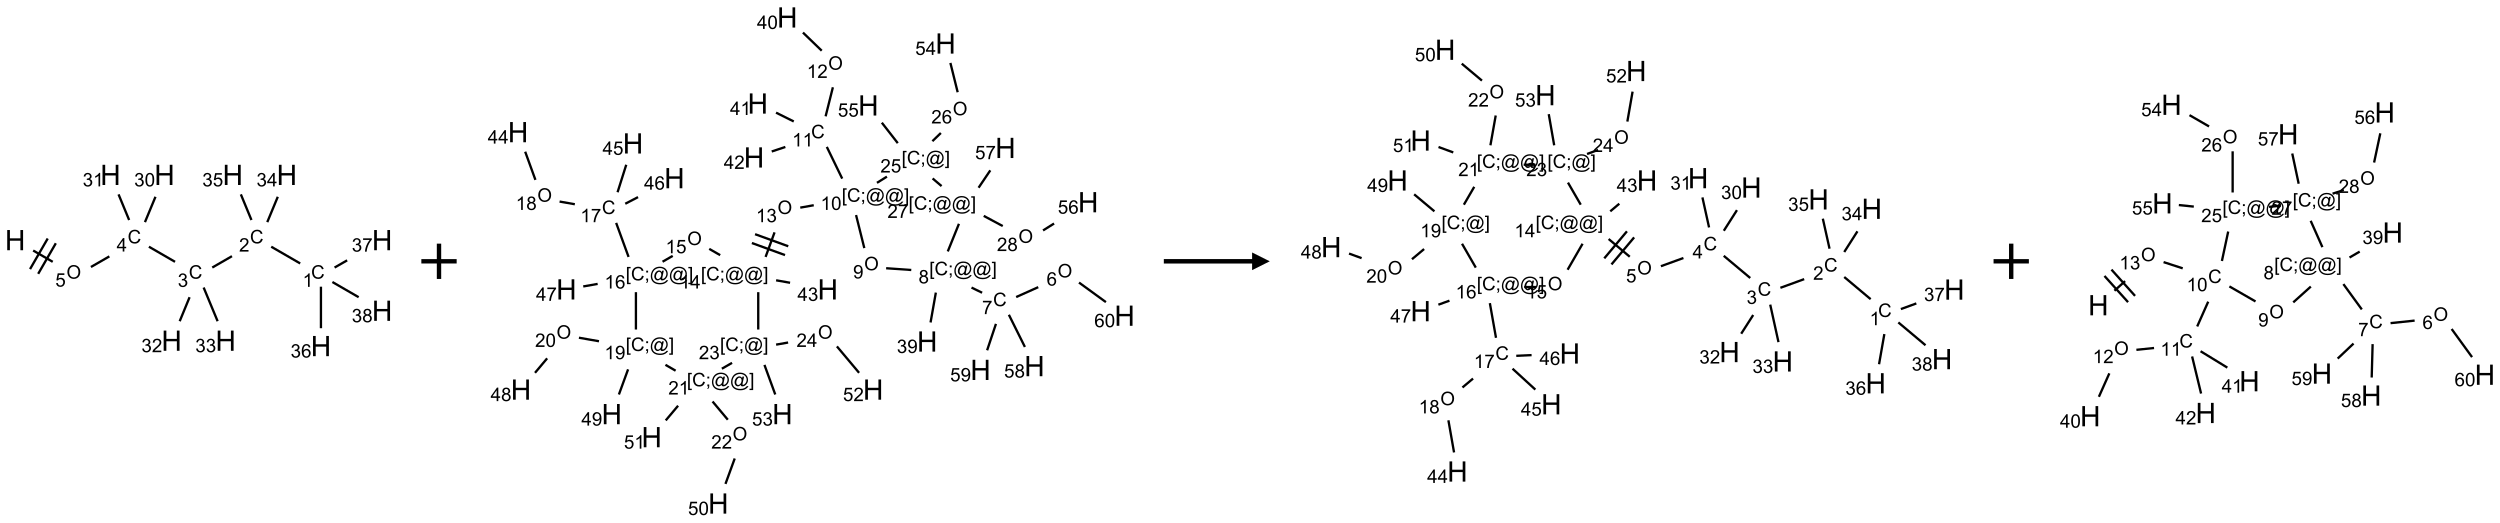 <?xml version="1.0" encoding="UTF-8"?>
<svg xmlns="http://www.w3.org/2000/svg" xmlns:xlink="http://www.w3.org/1999/xlink" width="1416" height="296" viewBox="0 0 1416 296">
<defs>
<g>
<g id="glyph-0-0">
<path d="M 2 0 L 2 -10 L 10 -10 L 10 0 Z M 2.25 -0.25 L 9.75 -0.25 L 9.75 -9.75 L 2.25 -9.75 Z M 2.25 -0.25 "/>
</g>
<g id="glyph-0-1">
<path d="M 1.281 0 L 1.281 -11.453 L 2.797 -11.453 L 2.797 -6.75 L 8.75 -6.75 L 8.75 -11.453 L 10.266 -11.453 L 10.266 0 L 8.75 0 L 8.75 -5.398 L 2.797 -5.398 L 2.797 0 Z M 1.281 0 "/>
</g>
<g id="glyph-1-0">
<path d="M 1.332 0 L 1.332 -6.668 L 6.668 -6.668 L 6.668 0 Z M 1.5 -0.168 L 6.5 -0.168 L 6.5 -6.5 L 1.5 -6.5 Z M 1.5 -0.168 "/>
</g>
<g id="glyph-1-1">
<path d="M 0.516 -3.719 C 0.516 -4.984 0.855 -5.977 1.535 -6.695 C 2.215 -7.414 3.094 -7.77 4.172 -7.77 C 4.875 -7.77 5.512 -7.602 6.078 -7.266 C 6.645 -6.93 7.074 -6.461 7.371 -5.855 C 7.668 -5.254 7.816 -4.57 7.816 -3.809 C 7.816 -3.035 7.66 -2.34 7.348 -1.73 C 7.035 -1.117 6.594 -0.656 6.02 -0.34 C 5.449 -0.027 4.828 0.129 4.168 0.129 C 3.449 0.129 2.805 -0.043 2.238 -0.391 C 1.672 -0.738 1.246 -1.211 0.953 -1.812 C 0.66 -2.414 0.516 -3.047 0.516 -3.719 Z M 1.559 -3.703 C 1.559 -2.781 1.805 -2.059 2.301 -1.527 C 2.793 -1 3.414 -0.734 4.16 -0.734 C 4.922 -0.734 5.547 -1 6.039 -1.535 C 6.531 -2.07 6.777 -2.828 6.777 -3.812 C 6.777 -4.434 6.672 -4.977 6.461 -5.441 C 6.25 -5.902 5.945 -6.262 5.539 -6.52 C 5.133 -6.773 4.68 -6.902 4.176 -6.902 C 3.461 -6.902 2.848 -6.656 2.332 -6.164 C 1.816 -5.672 1.559 -4.852 1.559 -3.703 Z M 1.559 -3.703 "/>
</g>
<g id="glyph-1-2">
<path d="M 0.441 -2 L 1.426 -2.082 C 1.5 -1.605 1.668 -1.242 1.934 -1.004 C 2.199 -0.762 2.52 -0.641 2.895 -0.641 C 3.348 -0.641 3.73 -0.812 4.043 -1.152 C 4.355 -1.492 4.512 -1.941 4.512 -2.504 C 4.512 -3.039 4.359 -3.461 4.059 -3.77 C 3.758 -4.078 3.367 -4.234 2.879 -4.234 C 2.578 -4.234 2.305 -4.164 2.062 -4.027 C 1.82 -3.891 1.629 -3.715 1.488 -3.496 L 0.609 -3.609 L 1.348 -7.531 L 5.145 -7.531 L 5.145 -6.637 L 2.098 -6.637 L 1.688 -4.582 C 2.145 -4.902 2.625 -5.062 3.129 -5.062 C 3.797 -5.062 4.359 -4.832 4.816 -4.371 C 5.277 -3.91 5.504 -3.312 5.504 -2.59 C 5.504 -1.898 5.305 -1.301 4.902 -0.797 C 4.41 -0.18 3.742 0.129 2.895 0.129 C 2.199 0.129 1.633 -0.062 1.195 -0.453 C 0.758 -0.844 0.504 -1.359 0.441 -2 Z M 0.441 -2 "/>
</g>
<g id="glyph-1-3">
<path d="M 6.27 -2.676 L 7.281 -2.422 C 7.07 -1.594 6.688 -0.961 6.137 -0.523 C 5.586 -0.086 4.914 0.129 4.121 0.129 C 3.297 0.129 2.629 -0.039 2.113 -0.371 C 1.598 -0.707 1.203 -1.191 0.934 -1.828 C 0.664 -2.465 0.531 -3.145 0.531 -3.875 C 0.531 -4.672 0.684 -5.363 0.988 -5.957 C 1.293 -6.547 1.723 -6.996 2.285 -7.305 C 2.844 -7.613 3.461 -7.766 4.137 -7.766 C 4.898 -7.766 5.543 -7.57 6.062 -7.184 C 6.582 -6.793 6.945 -6.246 7.152 -5.543 L 6.156 -5.309 C 5.98 -5.863 5.723 -6.266 5.387 -6.52 C 5.051 -6.773 4.625 -6.902 4.113 -6.902 C 3.527 -6.902 3.039 -6.762 2.645 -6.48 C 2.25 -6.199 1.973 -5.82 1.812 -5.348 C 1.652 -4.871 1.574 -4.383 1.574 -3.879 C 1.574 -3.23 1.668 -2.664 1.855 -2.18 C 2.047 -1.695 2.34 -1.332 2.738 -1.094 C 3.137 -0.855 3.57 -0.734 4.035 -0.734 C 4.602 -0.734 5.082 -0.898 5.473 -1.223 C 5.867 -1.551 6.133 -2.035 6.27 -2.676 Z M 6.27 -2.676 "/>
</g>
<g id="glyph-1-4">
<path d="M 3.449 0 L 3.449 -1.828 L 0.137 -1.828 L 0.137 -2.688 L 3.621 -7.637 L 4.387 -7.637 L 4.387 -2.688 L 5.418 -2.688 L 5.418 -1.828 L 4.387 -1.828 L 4.387 0 Z M 3.449 -2.688 L 3.449 -6.129 L 1.059 -2.688 Z M 3.449 -2.688 "/>
</g>
<g id="glyph-1-5">
<path d="M 0.449 -2.016 L 1.387 -2.141 C 1.492 -1.609 1.676 -1.227 1.934 -0.992 C 2.191 -0.758 2.508 -0.641 2.879 -0.641 C 3.32 -0.641 3.695 -0.793 3.996 -1.098 C 4.301 -1.402 4.453 -1.781 4.453 -2.234 C 4.453 -2.664 4.312 -3.02 4.031 -3.301 C 3.75 -3.578 3.391 -3.719 2.957 -3.719 C 2.781 -3.719 2.562 -3.684 2.297 -3.613 L 2.402 -4.438 C 2.465 -4.43 2.516 -4.426 2.551 -4.426 C 2.949 -4.426 3.312 -4.531 3.629 -4.738 C 3.949 -4.949 4.109 -5.27 4.109 -5.703 C 4.109 -6.047 3.992 -6.332 3.762 -6.559 C 3.527 -6.785 3.227 -6.895 2.859 -6.895 C 2.496 -6.895 2.191 -6.781 1.949 -6.551 C 1.707 -6.324 1.547 -5.98 1.48 -5.52 L 0.543 -5.688 C 0.656 -6.316 0.918 -6.805 1.324 -7.148 C 1.73 -7.492 2.234 -7.668 2.84 -7.668 C 3.254 -7.668 3.641 -7.578 3.988 -7.398 C 4.34 -7.219 4.609 -6.977 4.793 -6.668 C 4.98 -6.359 5.074 -6.031 5.074 -5.684 C 5.074 -5.352 4.984 -5.051 4.809 -4.781 C 4.629 -4.512 4.367 -4.297 4.02 -4.137 C 4.473 -4.031 4.824 -3.816 5.074 -3.488 C 5.324 -3.16 5.449 -2.75 5.449 -2.254 C 5.449 -1.59 5.203 -1.023 4.719 -0.559 C 4.234 -0.098 3.617 0.137 2.875 0.137 C 2.203 0.137 1.648 -0.062 1.207 -0.465 C 0.762 -0.863 0.512 -1.379 0.449 -2.016 Z M 0.449 -2.016 "/>
</g>
<g id="glyph-1-6">
<path d="M 5.371 -0.902 L 5.371 0 L 0.324 0 C 0.316 -0.227 0.352 -0.441 0.434 -0.652 C 0.562 -0.996 0.766 -1.332 1.051 -1.668 C 1.332 -2 1.742 -2.387 2.277 -2.824 C 3.105 -3.504 3.668 -4.043 3.957 -4.441 C 4.25 -4.84 4.395 -5.215 4.395 -5.566 C 4.395 -5.938 4.262 -6.254 3.996 -6.508 C 3.73 -6.762 3.387 -6.891 2.957 -6.891 C 2.508 -6.891 2.145 -6.754 1.875 -6.484 C 1.605 -6.215 1.469 -5.84 1.465 -5.359 L 0.5 -5.457 C 0.566 -6.176 0.812 -6.727 1.246 -7.102 C 1.676 -7.477 2.254 -7.668 2.98 -7.668 C 3.711 -7.668 4.293 -7.465 4.719 -7.059 C 5.145 -6.652 5.359 -6.148 5.359 -5.547 C 5.359 -5.242 5.297 -4.941 5.172 -4.645 C 5.047 -4.352 4.84 -4.039 4.551 -3.715 C 4.262 -3.387 3.777 -2.938 3.105 -2.371 C 2.543 -1.898 2.18 -1.578 2.02 -1.41 C 1.859 -1.242 1.73 -1.07 1.625 -0.902 Z M 5.371 -0.902 "/>
</g>
<g id="glyph-1-7">
<path d="M 3.973 0 L 3.035 0 L 3.035 -5.973 C 2.809 -5.758 2.516 -5.543 2.148 -5.328 C 1.781 -5.113 1.453 -4.953 1.16 -4.844 L 1.16 -5.75 C 1.684 -5.996 2.145 -6.297 2.535 -6.645 C 2.93 -6.996 3.207 -7.336 3.371 -7.668 L 3.973 -7.668 Z M 3.973 0 "/>
</g>
<g id="glyph-1-8">
<path d="M 5.309 -5.766 L 4.375 -5.691 C 4.293 -6.059 4.172 -6.328 4.02 -6.496 C 3.766 -6.762 3.453 -6.895 3.082 -6.895 C 2.785 -6.895 2.523 -6.812 2.297 -6.645 C 2 -6.43 1.77 -6.117 1.598 -5.703 C 1.43 -5.289 1.34 -4.703 1.332 -3.938 C 1.559 -4.281 1.836 -4.535 2.16 -4.703 C 2.488 -4.871 2.828 -4.953 3.188 -4.953 C 3.812 -4.953 4.344 -4.723 4.785 -4.262 C 5.223 -3.801 5.441 -3.207 5.441 -2.48 C 5.441 -2 5.34 -1.555 5.133 -1.145 C 4.926 -0.73 4.641 -0.418 4.281 -0.199 C 3.922 0.02 3.512 0.129 3.051 0.129 C 2.27 0.129 1.633 -0.156 1.141 -0.73 C 0.648 -1.305 0.402 -2.254 0.402 -3.574 C 0.402 -5.051 0.672 -6.121 1.219 -6.793 C 1.695 -7.375 2.336 -7.668 3.141 -7.668 C 3.742 -7.668 4.234 -7.5 4.617 -7.16 C 5 -6.824 5.23 -6.359 5.309 -5.766 Z M 1.48 -2.473 C 1.48 -2.152 1.547 -1.844 1.684 -1.547 C 1.82 -1.25 2.016 -1.027 2.262 -0.871 C 2.508 -0.719 2.766 -0.641 3.035 -0.641 C 3.434 -0.641 3.773 -0.801 4.059 -1.121 C 4.344 -1.441 4.484 -1.875 4.484 -2.422 C 4.484 -2.949 4.344 -3.367 4.062 -3.668 C 3.781 -3.973 3.426 -4.125 3 -4.125 C 2.578 -4.125 2.219 -3.973 1.922 -3.668 C 1.625 -3.363 1.48 -2.969 1.48 -2.473 Z M 1.48 -2.473 "/>
</g>
<g id="glyph-1-9">
<path d="M 0.504 -6.637 L 0.504 -7.535 L 5.449 -7.535 L 5.449 -6.809 C 4.961 -6.289 4.48 -5.602 4.004 -4.746 C 3.527 -3.887 3.156 -3.004 2.895 -2.098 C 2.707 -1.461 2.59 -0.762 2.535 0 L 1.574 0 C 1.582 -0.602 1.703 -1.328 1.926 -2.176 C 2.152 -3.027 2.477 -3.848 2.898 -4.637 C 3.32 -5.426 3.77 -6.094 4.246 -6.637 Z M 0.504 -6.637 "/>
</g>
<g id="glyph-1-10">
<path d="M 1.887 -4.141 C 1.496 -4.281 1.207 -4.484 1.02 -4.75 C 0.832 -5.016 0.738 -5.328 0.738 -5.699 C 0.738 -6.254 0.938 -6.719 1.34 -7.098 C 1.738 -7.477 2.27 -7.668 2.934 -7.668 C 3.598 -7.668 4.137 -7.473 4.543 -7.086 C 4.949 -6.699 5.152 -6.227 5.152 -5.672 C 5.152 -5.316 5.059 -5.008 4.871 -4.746 C 4.688 -4.484 4.406 -4.281 4.027 -4.141 C 4.496 -3.988 4.852 -3.742 5.098 -3.402 C 5.34 -3.062 5.465 -2.656 5.465 -2.184 C 5.465 -1.531 5.234 -0.98 4.77 -0.535 C 4.309 -0.09 3.703 0.129 2.949 0.129 C 2.195 0.129 1.586 -0.094 1.125 -0.539 C 0.664 -0.984 0.434 -1.543 0.434 -2.207 C 0.434 -2.703 0.559 -3.121 0.809 -3.457 C 1.062 -3.793 1.422 -4.02 1.887 -4.141 Z M 1.699 -5.73 C 1.699 -5.367 1.812 -5.074 2.047 -4.844 C 2.281 -4.613 2.582 -4.5 2.953 -4.5 C 3.312 -4.5 3.609 -4.613 3.84 -4.84 C 4.07 -5.066 4.188 -5.348 4.188 -5.676 C 4.188 -6.02 4.07 -6.309 3.832 -6.543 C 3.594 -6.777 3.297 -6.895 2.941 -6.895 C 2.586 -6.895 2.289 -6.781 2.051 -6.551 C 1.816 -6.324 1.699 -6.047 1.699 -5.73 Z M 1.395 -2.203 C 1.395 -1.938 1.461 -1.676 1.586 -1.426 C 1.711 -1.176 1.902 -0.984 2.152 -0.848 C 2.402 -0.711 2.672 -0.641 2.957 -0.641 C 3.406 -0.641 3.777 -0.785 4.066 -1.074 C 4.359 -1.363 4.504 -1.727 4.504 -2.172 C 4.504 -2.625 4.355 -2.996 4.055 -3.293 C 3.754 -3.586 3.379 -3.734 2.926 -3.734 C 2.484 -3.734 2.121 -3.59 1.832 -3.297 C 1.543 -3.004 1.395 -2.641 1.395 -2.203 Z M 1.395 -2.203 "/>
</g>
<g id="glyph-1-11">
<path d="M 0.441 -3.766 C 0.441 -4.668 0.535 -5.395 0.723 -5.945 C 0.906 -6.496 1.184 -6.922 1.551 -7.219 C 1.918 -7.516 2.375 -7.668 2.934 -7.668 C 3.344 -7.668 3.703 -7.586 4.012 -7.418 C 4.32 -7.254 4.574 -7.016 4.777 -6.707 C 4.977 -6.395 5.137 -6.016 5.25 -5.57 C 5.363 -5.125 5.422 -4.523 5.422 -3.766 C 5.422 -2.871 5.328 -2.148 5.145 -1.598 C 4.961 -1.047 4.688 -0.621 4.32 -0.32 C 3.953 -0.02 3.492 0.129 2.934 0.129 C 2.195 0.129 1.617 -0.133 1.199 -0.66 C 0.695 -1.297 0.441 -2.332 0.441 -3.766 Z M 1.406 -3.766 C 1.406 -2.512 1.555 -1.68 1.848 -1.262 C 2.141 -0.848 2.5 -0.641 2.934 -0.641 C 3.363 -0.641 3.727 -0.848 4.02 -1.266 C 4.312 -1.684 4.457 -2.516 4.457 -3.766 C 4.457 -5.023 4.312 -5.859 4.02 -6.27 C 3.727 -6.684 3.359 -6.891 2.922 -6.891 C 2.492 -6.891 2.148 -6.707 1.891 -6.344 C 1.566 -5.879 1.406 -5.02 1.406 -3.766 Z M 1.406 -3.766 "/>
</g>
<g id="glyph-1-12">
<path d="M 0.723 2.121 L 0.723 -7.637 L 2.793 -7.637 L 2.793 -6.859 L 1.66 -6.859 L 1.66 1.344 L 2.793 1.344 L 2.793 2.121 Z M 0.723 2.121 "/>
</g>
<g id="glyph-1-13">
<path d="M 0.949 -4.465 L 0.949 -5.531 L 2.016 -5.531 L 2.016 -4.465 Z M 0.949 0 L 0.949 -1.066 L 2.016 -1.066 L 2.016 0 C 2.016 0.391 1.945 0.711 1.809 0.949 C 1.668 1.191 1.449 1.379 1.145 1.512 L 0.887 1.109 C 1.082 1.023 1.23 0.895 1.324 0.727 C 1.418 0.559 1.469 0.316 1.48 0 Z M 0.949 0 "/>
</g>
<g id="glyph-1-14">
<path d="M 6.047 -0.848 C 5.82 -0.59 5.57 -0.379 5.289 -0.223 C 5.008 -0.062 4.73 0.016 4.449 0.016 C 4.141 0.016 3.84 -0.074 3.547 -0.254 C 3.254 -0.434 3.02 -0.715 2.836 -1.09 C 2.652 -1.465 2.562 -1.875 2.562 -2.324 C 2.562 -2.875 2.703 -3.43 2.988 -3.98 C 3.27 -4.535 3.621 -4.953 4.043 -5.23 C 4.461 -5.508 4.871 -5.645 5.266 -5.645 C 5.566 -5.645 5.855 -5.566 6.129 -5.41 C 6.402 -5.25 6.641 -5.012 6.84 -4.688 L 7.016 -5.496 L 7.949 -5.496 L 7.199 -2 C 7.094 -1.516 7.043 -1.246 7.043 -1.191 C 7.043 -1.098 7.078 -1.02 7.148 -0.949 C 7.219 -0.883 7.305 -0.848 7.406 -0.848 C 7.59 -0.848 7.832 -0.953 8.129 -1.168 C 8.527 -1.445 8.84 -1.816 9.07 -2.285 C 9.301 -2.75 9.418 -3.234 9.418 -3.73 C 9.418 -4.309 9.27 -4.852 8.973 -5.355 C 8.676 -5.859 8.23 -6.262 7.645 -6.562 C 7.055 -6.863 6.406 -7.016 5.691 -7.016 C 4.879 -7.016 4.137 -6.824 3.465 -6.445 C 2.793 -6.066 2.273 -5.52 1.902 -4.809 C 1.535 -4.098 1.348 -3.34 1.348 -2.527 C 1.348 -1.676 1.535 -0.941 1.902 -0.328 C 2.273 0.285 2.809 0.742 3.508 1.035 C 4.207 1.328 4.984 1.473 5.832 1.473 C 6.742 1.473 7.504 1.32 8.121 1.016 C 8.734 0.711 9.195 0.34 9.5 -0.098 L 10.441 -0.098 C 10.266 0.266 9.961 0.637 9.531 1.016 C 9.102 1.395 8.59 1.695 7.996 1.914 C 7.402 2.133 6.688 2.246 5.848 2.246 C 5.078 2.246 4.367 2.145 3.715 1.949 C 3.066 1.75 2.512 1.453 2.051 1.055 C 1.594 0.656 1.25 0.199 1.016 -0.316 C 0.723 -0.973 0.578 -1.684 0.578 -2.441 C 0.578 -3.289 0.75 -4.098 1.098 -4.863 C 1.523 -5.805 2.125 -6.527 2.902 -7.027 C 3.684 -7.527 4.629 -7.777 5.738 -7.777 C 6.602 -7.777 7.375 -7.602 8.059 -7.246 C 8.746 -6.895 9.285 -6.371 9.684 -5.672 C 10.02 -5.07 10.188 -4.418 10.188 -3.715 C 10.188 -2.707 9.832 -1.812 9.125 -1.031 C 8.492 -0.328 7.801 0.02 7.051 0.02 C 6.812 0.02 6.617 -0.016 6.473 -0.09 C 6.324 -0.16 6.215 -0.266 6.145 -0.402 C 6.102 -0.488 6.066 -0.637 6.047 -0.848 Z M 3.527 -2.262 C 3.527 -1.785 3.641 -1.414 3.863 -1.152 C 4.09 -0.887 4.348 -0.754 4.641 -0.754 C 4.836 -0.754 5.039 -0.812 5.254 -0.93 C 5.469 -1.047 5.676 -1.219 5.871 -1.449 C 6.066 -1.676 6.23 -1.969 6.355 -2.32 C 6.48 -2.672 6.543 -3.027 6.543 -3.379 C 6.543 -3.852 6.426 -4.219 6.191 -4.48 C 5.957 -4.738 5.672 -4.871 5.332 -4.871 C 5.109 -4.871 4.902 -4.812 4.707 -4.699 C 4.512 -4.586 4.32 -4.406 4.137 -4.156 C 3.953 -3.906 3.805 -3.602 3.691 -3.246 C 3.582 -2.887 3.527 -2.559 3.527 -2.262 Z M 3.527 -2.262 "/>
</g>
<g id="glyph-1-15">
<path d="M 2.27 2.121 L 0.203 2.121 L 0.203 1.344 L 1.332 1.344 L 1.332 -6.859 L 0.203 -6.859 L 0.203 -7.637 L 2.27 -7.637 Z M 2.27 2.121 "/>
</g>
<g id="glyph-1-16">
<path d="M 0.582 -1.766 L 1.484 -1.848 C 1.562 -1.426 1.707 -1.117 1.922 -0.926 C 2.137 -0.734 2.414 -0.641 2.75 -0.641 C 3.039 -0.641 3.289 -0.707 3.508 -0.84 C 3.727 -0.973 3.902 -1.148 4.043 -1.367 C 4.18 -1.586 4.297 -1.887 4.391 -2.262 C 4.484 -2.637 4.531 -3.016 4.531 -3.406 C 4.531 -3.449 4.531 -3.512 4.527 -3.594 C 4.34 -3.297 4.082 -3.055 3.758 -2.867 C 3.434 -2.68 3.082 -2.59 2.703 -2.59 C 2.07 -2.59 1.535 -2.816 1.098 -3.277 C 0.66 -3.734 0.441 -4.34 0.441 -5.09 C 0.441 -5.863 0.672 -6.484 1.129 -6.957 C 1.586 -7.43 2.156 -7.668 2.844 -7.668 C 3.34 -7.668 3.793 -7.531 4.207 -7.266 C 4.617 -7 4.93 -6.617 5.145 -6.121 C 5.355 -5.629 5.465 -4.91 5.465 -3.973 C 5.465 -2.996 5.359 -2.223 5.145 -1.645 C 4.934 -1.066 4.617 -0.625 4.199 -0.324 C 3.781 -0.02 3.293 0.129 2.73 0.129 C 2.133 0.129 1.645 -0.035 1.266 -0.367 C 0.887 -0.699 0.66 -1.164 0.582 -1.766 Z M 4.422 -5.137 C 4.422 -5.676 4.277 -6.102 3.992 -6.418 C 3.707 -6.734 3.359 -6.891 2.957 -6.891 C 2.543 -6.891 2.18 -6.719 1.871 -6.379 C 1.562 -6.039 1.406 -5.598 1.406 -5.059 C 1.406 -4.57 1.555 -4.176 1.848 -3.871 C 2.141 -3.566 2.5 -3.418 2.934 -3.418 C 3.367 -3.418 3.723 -3.57 4.004 -3.871 C 4.281 -4.176 4.422 -4.598 4.422 -5.137 Z M 4.422 -5.137 "/>
</g>
</g>
</defs>
<path fill="none" stroke-width="0.033" stroke-linecap="butt" stroke-linejoin="miter" stroke="rgb(0%, 0%, 0%)" stroke-opacity="1" stroke-miterlimit="10" d="M 0.255 1.071 L 0.532 1.231 " transform="matrix(40, 0, 0, 40, 8.582, 99.057)"/>
<path fill="none" stroke-width="0.033" stroke-linecap="butt" stroke-linejoin="miter" stroke="rgb(0%, 0%, 0%)" stroke-opacity="1" stroke-miterlimit="10" d="M 0.326 1.401 L 0.576 0.968 " transform="matrix(40, 0, 0, 40, 8.582, 99.057)"/>
<path fill="none" stroke-width="0.033" stroke-linecap="butt" stroke-linejoin="miter" stroke="rgb(0%, 0%, 0%)" stroke-opacity="1" stroke-miterlimit="10" d="M 0.211 1.334 L 0.461 0.901 " transform="matrix(40, 0, 0, 40, 8.582, 99.057)"/>
<path fill="none" stroke-width="0.033" stroke-linecap="butt" stroke-linejoin="miter" stroke="rgb(0%, 0%, 0%)" stroke-opacity="1" stroke-miterlimit="10" d="M 1.073 1.304 L 1.334 1.154 " transform="matrix(40, 0, 0, 40, 8.582, 99.057)"/>
<path fill="none" stroke-width="0.033" stroke-linecap="butt" stroke-linejoin="miter" stroke="rgb(0%, 0%, 0%)" stroke-opacity="1" stroke-miterlimit="10" d="M 1.894 1.017 L 2.264 1.231 " transform="matrix(40, 0, 0, 40, 8.582, 99.057)"/>
<path fill="none" stroke-width="0.033" stroke-linecap="butt" stroke-linejoin="miter" stroke="rgb(0%, 0%, 0%)" stroke-opacity="1" stroke-miterlimit="10" d="M 2.791 1.312 L 3.07 1.151 " transform="matrix(40, 0, 0, 40, 8.582, 99.057)"/>
<path fill="none" stroke-width="0.033" stroke-linecap="butt" stroke-linejoin="miter" stroke="rgb(0%, 0%, 0%)" stroke-opacity="1" stroke-miterlimit="10" d="M 3.626 1.017 L 4.036 1.254 " transform="matrix(40, 0, 0, 40, 8.582, 99.057)"/>
<path fill="none" stroke-width="0.033" stroke-linecap="butt" stroke-linejoin="miter" stroke="rgb(0%, 0%, 0%)" stroke-opacity="1" stroke-miterlimit="10" d="M 4.33 1.583 L 4.33 2.171 " transform="matrix(40, 0, 0, 40, 8.582, 99.057)"/>
<path fill="none" stroke-width="0.033" stroke-linecap="butt" stroke-linejoin="miter" stroke="rgb(0%, 0%, 0%)" stroke-opacity="1" stroke-miterlimit="10" d="M 4.523 1.312 L 4.701 1.21 " transform="matrix(40, 0, 0, 40, 8.582, 99.057)"/>
<path fill="none" stroke-width="0.033" stroke-linecap="butt" stroke-linejoin="miter" stroke="rgb(0%, 0%, 0%)" stroke-opacity="1" stroke-miterlimit="10" d="M 4.492 1.517 L 4.864 1.732 " transform="matrix(40, 0, 0, 40, 8.582, 99.057)"/>
<path fill="none" stroke-width="0.033" stroke-linecap="butt" stroke-linejoin="miter" stroke="rgb(0%, 0%, 0%)" stroke-opacity="1" stroke-miterlimit="10" d="M 3.57 0.669 L 3.719 0.31 " transform="matrix(40, 0, 0, 40, 8.582, 99.057)"/>
<path fill="none" stroke-width="0.033" stroke-linecap="butt" stroke-linejoin="miter" stroke="rgb(0%, 0%, 0%)" stroke-opacity="1" stroke-miterlimit="10" d="M 3.346 0.639 L 3.196 0.276 " transform="matrix(40, 0, 0, 40, 8.582, 99.057)"/>
<path fill="none" stroke-width="0.033" stroke-linecap="butt" stroke-linejoin="miter" stroke="rgb(0%, 0%, 0%)" stroke-opacity="1" stroke-miterlimit="10" d="M 2.47 1.732 L 2.33 2.072 " transform="matrix(40, 0, 0, 40, 8.582, 99.057)"/>
<path fill="none" stroke-width="0.033" stroke-linecap="butt" stroke-linejoin="miter" stroke="rgb(0%, 0%, 0%)" stroke-opacity="1" stroke-miterlimit="10" d="M 2.669 1.595 L 2.867 2.072 " transform="matrix(40, 0, 0, 40, 8.582, 99.057)"/>
<path fill="none" stroke-width="0.033" stroke-linecap="butt" stroke-linejoin="miter" stroke="rgb(0%, 0%, 0%)" stroke-opacity="1" stroke-miterlimit="10" d="M 1.838 0.669 L 1.987 0.31 " transform="matrix(40, 0, 0, 40, 8.582, 99.057)"/>
<path fill="none" stroke-width="0.033" stroke-linecap="butt" stroke-linejoin="miter" stroke="rgb(0%, 0%, 0%)" stroke-opacity="1" stroke-miterlimit="10" d="M 1.614 0.639 L 1.464 0.276 " transform="matrix(40, 0, 0, 40, 8.582, 99.057)"/>
<g fill="rgb(0%, 0%, 0%)" fill-opacity="1">
<use xlink:href="#glyph-0-1" x="2.809" y="141.738"/>
</g>
<g fill="rgb(0%, 0%, 0%)" fill-opacity="1">
<use xlink:href="#glyph-1-1" x="37.645" y="157.859"/>
</g>
<g fill="rgb(0%, 0%, 0%)" fill-opacity="1">
<use xlink:href="#glyph-1-2" x="31.32" y="162.359"/>
</g>
<g fill="rgb(0%, 0%, 0%)" fill-opacity="1">
<use xlink:href="#glyph-1-3" x="72.27" y="137.855"/>
</g>
<g fill="rgb(0%, 0%, 0%)" fill-opacity="1">
<use xlink:href="#glyph-1-4" x="66.051" y="142.461"/>
</g>
<g fill="rgb(0%, 0%, 0%)" fill-opacity="1">
<use xlink:href="#glyph-1-3" x="106.914" y="157.855"/>
</g>
<g fill="rgb(0%, 0%, 0%)" fill-opacity="1">
<use xlink:href="#glyph-1-5" x="100.66" y="162.492"/>
</g>
<g fill="rgb(0%, 0%, 0%)" fill-opacity="1">
<use xlink:href="#glyph-1-3" x="141.555" y="137.855"/>
</g>
<g fill="rgb(0%, 0%, 0%)" fill-opacity="1">
<use xlink:href="#glyph-1-6" x="135.383" y="142.492"/>
</g>
<g fill="rgb(0%, 0%, 0%)" fill-opacity="1">
<use xlink:href="#glyph-1-3" x="176.195" y="157.855"/>
</g>
<g fill="rgb(0%, 0%, 0%)" fill-opacity="1">
<use xlink:href="#glyph-1-7" x="171.414" y="162.492"/>
</g>
<g fill="rgb(0%, 0%, 0%)" fill-opacity="1">
<use xlink:href="#glyph-0-1" x="176.016" y="201.738"/>
</g>
<g fill="rgb(0%, 0%, 0%)" fill-opacity="1">
<use xlink:href="#glyph-1-5" x="164.586" y="202.531"/>
<use xlink:href="#glyph-1-8" x="170.518" y="202.531"/>
</g>
<g fill="rgb(0%, 0%, 0%)" fill-opacity="1">
<use xlink:href="#glyph-0-1" x="210.656" y="141.738"/>
</g>
<g fill="rgb(0%, 0%, 0%)" fill-opacity="1">
<use xlink:href="#glyph-1-5" x="199.223" y="142.531"/>
<use xlink:href="#glyph-1-9" x="205.155" y="142.531"/>
</g>
<g fill="rgb(0%, 0%, 0%)" fill-opacity="1">
<use xlink:href="#glyph-0-1" x="210.656" y="181.738"/>
</g>
<g fill="rgb(0%, 0%, 0%)" fill-opacity="1">
<use xlink:href="#glyph-1-5" x="199.207" y="182.531"/>
<use xlink:href="#glyph-1-10" x="205.139" y="182.531"/>
</g>
<g fill="rgb(0%, 0%, 0%)" fill-opacity="1">
<use xlink:href="#glyph-0-1" x="156.68" y="104.785"/>
</g>
<g fill="rgb(0%, 0%, 0%)" fill-opacity="1">
<use xlink:href="#glyph-1-5" x="145.277" y="105.578"/>
<use xlink:href="#glyph-1-4" x="151.21" y="105.578"/>
</g>
<g fill="rgb(0%, 0%, 0%)" fill-opacity="1">
<use xlink:href="#glyph-0-1" x="126.066" y="104.785"/>
</g>
<g fill="rgb(0%, 0%, 0%)" fill-opacity="1">
<use xlink:href="#glyph-1-5" x="114.574" y="105.578"/>
<use xlink:href="#glyph-1-2" x="120.507" y="105.578"/>
</g>
<g fill="rgb(0%, 0%, 0%)" fill-opacity="1">
<use xlink:href="#glyph-0-1" x="91.426" y="198.695"/>
</g>
<g fill="rgb(0%, 0%, 0%)" fill-opacity="1">
<use xlink:href="#glyph-1-5" x="80.07" y="199.488"/>
<use xlink:href="#glyph-1-6" x="86.003" y="199.488"/>
</g>
<g fill="rgb(0%, 0%, 0%)" fill-opacity="1">
<use xlink:href="#glyph-0-1" x="122.039" y="198.695"/>
</g>
<g fill="rgb(0%, 0%, 0%)" fill-opacity="1">
<use xlink:href="#glyph-1-5" x="110.605" y="199.488"/>
<use xlink:href="#glyph-1-5" x="116.538" y="199.488"/>
</g>
<g fill="rgb(0%, 0%, 0%)" fill-opacity="1">
<use xlink:href="#glyph-0-1" x="87.398" y="104.785"/>
</g>
<g fill="rgb(0%, 0%, 0%)" fill-opacity="1">
<use xlink:href="#glyph-1-5" x="75.992" y="105.578"/>
<use xlink:href="#glyph-1-11" x="81.924" y="105.578"/>
</g>
<g fill="rgb(0%, 0%, 0%)" fill-opacity="1">
<use xlink:href="#glyph-0-1" x="56.785" y="104.785"/>
</g>
<g fill="rgb(0%, 0%, 0%)" fill-opacity="1">
<use xlink:href="#glyph-1-5" x="46.824" y="105.578"/>
<use xlink:href="#glyph-1-7" x="52.757" y="105.578"/>
</g>
<path fill="none" stroke-width="0.062" stroke-linecap="butt" stroke-linejoin="miter" stroke="rgb(0%, 0%, 0%)" stroke-opacity="1" stroke-miterlimit="10" d="M -0 0 L 0.5 0 M 0.25 -0.25 L 0.25 0.25 " transform="matrix(40, 0, 0, 40, 238.652, 148)"/>
<path fill="none" stroke-width="0.033" stroke-linecap="butt" stroke-linejoin="miter" stroke="rgb(0%, 0%, 0%)" stroke-opacity="1" stroke-miterlimit="10" d="M 7.366 3.819 L 7.053 3.959 " transform="matrix(40, 0, 0, 40, 293.426, 9.883)"/>
<path fill="none" stroke-width="0.033" stroke-linecap="butt" stroke-linejoin="miter" stroke="rgb(0%, 0%, 0%)" stroke-opacity="1" stroke-miterlimit="10" d="M 6.571 3.898 L 6.421 3.825 " transform="matrix(40, 0, 0, 40, 293.426, 9.883)"/>
<path fill="none" stroke-width="0.033" stroke-linecap="butt" stroke-linejoin="miter" stroke="rgb(0%, 0%, 0%)" stroke-opacity="1" stroke-miterlimit="10" d="M 5.916 3.896 L 5.841 4.319 " transform="matrix(40, 0, 0, 40, 293.426, 9.883)"/>
<path fill="none" stroke-width="0.033" stroke-linecap="butt" stroke-linejoin="miter" stroke="rgb(0%, 0%, 0%)" stroke-opacity="1" stroke-miterlimit="10" d="M 5.568 3.576 L 5.212 3.551 " transform="matrix(40, 0, 0, 40, 293.426, 9.883)"/>
<path fill="none" stroke-width="0.033" stroke-linecap="butt" stroke-linejoin="miter" stroke="rgb(0%, 0%, 0%)" stroke-opacity="1" stroke-miterlimit="10" d="M 4.903 3.266 L 4.786 2.798 " transform="matrix(40, 0, 0, 40, 293.426, 9.883)"/>
<path fill="none" stroke-width="0.033" stroke-linecap="butt" stroke-linejoin="miter" stroke="rgb(0%, 0%, 0%)" stroke-opacity="1" stroke-miterlimit="10" d="M 4.59 2.282 L 4.372 1.833 " transform="matrix(40, 0, 0, 40, 293.426, 9.883)"/>
<path fill="none" stroke-width="0.033" stroke-linecap="butt" stroke-linejoin="miter" stroke="rgb(0%, 0%, 0%)" stroke-opacity="1" stroke-miterlimit="10" d="M 4.355 1.4 L 4.458 0.989 " transform="matrix(40, 0, 0, 40, 293.426, 9.883)"/>
<path fill="none" stroke-width="0.033" stroke-linecap="butt" stroke-linejoin="miter" stroke="rgb(0%, 0%, 0%)" stroke-opacity="1" stroke-miterlimit="10" d="M 4.3 0.471 L 4.034 0.214 " transform="matrix(40, 0, 0, 40, 293.426, 9.883)"/>
<path fill="none" stroke-width="0.033" stroke-linecap="butt" stroke-linejoin="miter" stroke="rgb(0%, 0%, 0%)" stroke-opacity="1" stroke-miterlimit="10" d="M 3.904 1.473 L 3.653 1.348 " transform="matrix(40, 0, 0, 40, 293.426, 9.883)"/>
<path fill="none" stroke-width="0.033" stroke-linecap="butt" stroke-linejoin="miter" stroke="rgb(0%, 0%, 0%)" stroke-opacity="1" stroke-miterlimit="10" d="M 3.785 1.834 L 3.592 1.898 " transform="matrix(40, 0, 0, 40, 293.426, 9.883)"/>
<path fill="none" stroke-width="0.033" stroke-linecap="butt" stroke-linejoin="miter" stroke="rgb(0%, 0%, 0%)" stroke-opacity="1" stroke-miterlimit="10" d="M 4.187 2.659 L 3.996 2.693 " transform="matrix(40, 0, 0, 40, 293.426, 9.883)"/>
<path fill="none" stroke-width="0.033" stroke-linecap="butt" stroke-linejoin="miter" stroke="rgb(0%, 0%, 0%)" stroke-opacity="1" stroke-miterlimit="10" d="M 3.632 3.043 L 3.505 3.391 " transform="matrix(40, 0, 0, 40, 293.426, 9.883)"/>
<path fill="none" stroke-width="0.033" stroke-linecap="butt" stroke-linejoin="miter" stroke="rgb(0%, 0%, 0%)" stroke-opacity="1" stroke-miterlimit="10" d="M 3.311 3.194 L 3.78 3.365 " transform="matrix(40, 0, 0, 40, 293.426, 9.883)"/>
<path fill="none" stroke-width="0.033" stroke-linecap="butt" stroke-linejoin="miter" stroke="rgb(0%, 0%, 0%)" stroke-opacity="1" stroke-miterlimit="10" d="M 3.356 3.069 L 3.826 3.24 " transform="matrix(40, 0, 0, 40, 293.426, 9.883)"/>
<path fill="none" stroke-width="0.033" stroke-linecap="butt" stroke-linejoin="miter" stroke="rgb(0%, 0%, 0%)" stroke-opacity="1" stroke-miterlimit="10" d="M 3.654 3.722 L 3.852 3.757 " transform="matrix(40, 0, 0, 40, 293.426, 9.883)"/>
<path fill="none" stroke-width="0.033" stroke-linecap="butt" stroke-linejoin="miter" stroke="rgb(0%, 0%, 0%)" stroke-opacity="1" stroke-miterlimit="10" d="M 2.862 3.366 L 2.707 3.277 " transform="matrix(40, 0, 0, 40, 293.426, 9.883)"/>
<path fill="none" stroke-width="0.033" stroke-linecap="butt" stroke-linejoin="miter" stroke="rgb(0%, 0%, 0%)" stroke-opacity="1" stroke-miterlimit="10" d="M 2.19 3.376 L 2.046 3.459 " transform="matrix(40, 0, 0, 40, 293.426, 9.883)"/>
<path fill="none" stroke-width="0.033" stroke-linecap="butt" stroke-linejoin="miter" stroke="rgb(0%, 0%, 0%)" stroke-opacity="1" stroke-miterlimit="10" d="M 1.565 3.391 L 1.389 2.909 " transform="matrix(40, 0, 0, 40, 293.426, 9.883)"/>
<path fill="none" stroke-width="0.033" stroke-linecap="butt" stroke-linejoin="miter" stroke="rgb(0%, 0%, 0%)" stroke-opacity="1" stroke-miterlimit="10" d="M 0.804 2.645 L 0.588 2.607 " transform="matrix(40, 0, 0, 40, 293.426, 9.883)"/>
<path fill="none" stroke-width="0.033" stroke-linecap="butt" stroke-linejoin="miter" stroke="rgb(0%, 0%, 0%)" stroke-opacity="1" stroke-miterlimit="10" d="M 0.246 2.3 L 0.101 1.901 " transform="matrix(40, 0, 0, 40, 293.426, 9.883)"/>
<path fill="none" stroke-width="0.033" stroke-linecap="butt" stroke-linejoin="miter" stroke="rgb(0%, 0%, 0%)" stroke-opacity="1" stroke-miterlimit="10" d="M 1.409 2.475 L 1.532 2.086 " transform="matrix(40, 0, 0, 40, 293.426, 9.883)"/>
<path fill="none" stroke-width="0.033" stroke-linecap="butt" stroke-linejoin="miter" stroke="rgb(0%, 0%, 0%)" stroke-opacity="1" stroke-miterlimit="10" d="M 1.518 2.638 L 1.699 2.544 " transform="matrix(40, 0, 0, 40, 293.426, 9.883)"/>
<path fill="none" stroke-width="0.033" stroke-linecap="butt" stroke-linejoin="miter" stroke="rgb(0%, 0%, 0%)" stroke-opacity="1" stroke-miterlimit="10" d="M 1.127 3.773 L 0.923 3.809 " transform="matrix(40, 0, 0, 40, 293.426, 9.883)"/>
<path fill="none" stroke-width="0.033" stroke-linecap="butt" stroke-linejoin="miter" stroke="rgb(0%, 0%, 0%)" stroke-opacity="1" stroke-miterlimit="10" d="M 1.669 3.89 L 1.669 4.419 " transform="matrix(40, 0, 0, 40, 293.426, 9.883)"/>
<path fill="none" stroke-width="0.033" stroke-linecap="butt" stroke-linejoin="miter" stroke="rgb(0%, 0%, 0%)" stroke-opacity="1" stroke-miterlimit="10" d="M 1.146 4.585 L 0.862 4.535 " transform="matrix(40, 0, 0, 40, 293.426, 9.883)"/>
<path fill="none" stroke-width="0.033" stroke-linecap="butt" stroke-linejoin="miter" stroke="rgb(0%, 0%, 0%)" stroke-opacity="1" stroke-miterlimit="10" d="M 0.412 4.827 L 0.24 5.032 " transform="matrix(40, 0, 0, 40, 293.426, 9.883)"/>
<path fill="none" stroke-width="0.033" stroke-linecap="butt" stroke-linejoin="miter" stroke="rgb(0%, 0%, 0%)" stroke-opacity="1" stroke-miterlimit="10" d="M 1.558 4.983 L 1.428 5.339 " transform="matrix(40, 0, 0, 40, 293.426, 9.883)"/>
<path fill="none" stroke-width="0.033" stroke-linecap="butt" stroke-linejoin="miter" stroke="rgb(0%, 0%, 0%)" stroke-opacity="1" stroke-miterlimit="10" d="M 2.087 4.919 L 2.231 5.002 " transform="matrix(40, 0, 0, 40, 293.426, 9.883)"/>
<path fill="none" stroke-width="0.033" stroke-linecap="butt" stroke-linejoin="miter" stroke="rgb(0%, 0%, 0%)" stroke-opacity="1" stroke-miterlimit="10" d="M 2.754 5.438 L 2.97 5.696 " transform="matrix(40, 0, 0, 40, 293.426, 9.883)"/>
<path fill="none" stroke-width="0.033" stroke-linecap="butt" stroke-linejoin="miter" stroke="rgb(0%, 0%, 0%)" stroke-opacity="1" stroke-miterlimit="10" d="M 3.068 6.245 L 2.937 6.605 " transform="matrix(40, 0, 0, 40, 293.426, 9.883)"/>
<path fill="none" stroke-width="0.033" stroke-linecap="butt" stroke-linejoin="miter" stroke="rgb(0%, 0%, 0%)" stroke-opacity="1" stroke-miterlimit="10" d="M 2.266 5.498 L 2.091 5.706 " transform="matrix(40, 0, 0, 40, 293.426, 9.883)"/>
<path fill="none" stroke-width="0.033" stroke-linecap="butt" stroke-linejoin="miter" stroke="rgb(0%, 0%, 0%)" stroke-opacity="1" stroke-miterlimit="10" d="M 2.886 4.974 L 3.03 4.891 " transform="matrix(40, 0, 0, 40, 293.426, 9.883)"/>
<path fill="none" stroke-width="0.033" stroke-linecap="butt" stroke-linejoin="miter" stroke="rgb(0%, 0%, 0%)" stroke-opacity="1" stroke-miterlimit="10" d="M 3.401 4.419 L 3.401 3.89 " transform="matrix(40, 0, 0, 40, 293.426, 9.883)"/>
<path fill="none" stroke-width="0.033" stroke-linecap="butt" stroke-linejoin="miter" stroke="rgb(0%, 0%, 0%)" stroke-opacity="1" stroke-miterlimit="10" d="M 3.654 4.633 L 3.824 4.603 " transform="matrix(40, 0, 0, 40, 293.426, 9.883)"/>
<path fill="none" stroke-width="0.033" stroke-linecap="butt" stroke-linejoin="miter" stroke="rgb(0%, 0%, 0%)" stroke-opacity="1" stroke-miterlimit="10" d="M 4.515 4.658 L 4.829 5.032 " transform="matrix(40, 0, 0, 40, 293.426, 9.883)"/>
<path fill="none" stroke-width="0.033" stroke-linecap="butt" stroke-linejoin="miter" stroke="rgb(0%, 0%, 0%)" stroke-opacity="1" stroke-miterlimit="10" d="M 3.489 4.92 L 3.642 5.339 " transform="matrix(40, 0, 0, 40, 293.426, 9.883)"/>
<path fill="none" stroke-width="0.033" stroke-linecap="butt" stroke-linejoin="miter" stroke="rgb(0%, 0%, 0%)" stroke-opacity="1" stroke-miterlimit="10" d="M 5.082 2.342 L 5.223 2.254 " transform="matrix(40, 0, 0, 40, 293.426, 9.883)"/>
<path fill="none" stroke-width="0.033" stroke-linecap="butt" stroke-linejoin="miter" stroke="rgb(0%, 0%, 0%)" stroke-opacity="1" stroke-miterlimit="10" d="M 5.867 1.752 L 5.987 1.636 " transform="matrix(40, 0, 0, 40, 293.426, 9.883)"/>
<path fill="none" stroke-width="0.033" stroke-linecap="butt" stroke-linejoin="miter" stroke="rgb(0%, 0%, 0%)" stroke-opacity="1" stroke-miterlimit="10" d="M 6.225 1.059 L 6.122 0.644 " transform="matrix(40, 0, 0, 40, 293.426, 9.883)"/>
<path fill="none" stroke-width="0.033" stroke-linecap="butt" stroke-linejoin="miter" stroke="rgb(0%, 0%, 0%)" stroke-opacity="1" stroke-miterlimit="10" d="M 5.377 1.78 L 5.151 1.49 " transform="matrix(40, 0, 0, 40, 293.426, 9.883)"/>
<path fill="none" stroke-width="0.033" stroke-linecap="butt" stroke-linejoin="miter" stroke="rgb(0%, 0%, 0%)" stroke-opacity="1" stroke-miterlimit="10" d="M 5.87 2.28 L 5.997 2.388 " transform="matrix(40, 0, 0, 40, 293.426, 9.883)"/>
<path fill="none" stroke-width="0.033" stroke-linecap="butt" stroke-linejoin="miter" stroke="rgb(0%, 0%, 0%)" stroke-opacity="1" stroke-miterlimit="10" d="M 6.243 2.922 L 6.085 3.313 " transform="matrix(40, 0, 0, 40, 293.426, 9.883)"/>
<path fill="none" stroke-width="0.033" stroke-linecap="butt" stroke-linejoin="miter" stroke="rgb(0%, 0%, 0%)" stroke-opacity="1" stroke-miterlimit="10" d="M 6.594 2.81 L 6.863 2.954 " transform="matrix(40, 0, 0, 40, 293.426, 9.883)"/>
<path fill="none" stroke-width="0.033" stroke-linecap="butt" stroke-linejoin="miter" stroke="rgb(0%, 0%, 0%)" stroke-opacity="1" stroke-miterlimit="10" d="M 7.434 3.016 L 7.59 2.918 " transform="matrix(40, 0, 0, 40, 293.426, 9.883)"/>
<path fill="none" stroke-width="0.033" stroke-linecap="butt" stroke-linejoin="miter" stroke="rgb(0%, 0%, 0%)" stroke-opacity="1" stroke-miterlimit="10" d="M 6.521 2.411 L 6.687 2.165 " transform="matrix(40, 0, 0, 40, 293.426, 9.883)"/>
<path fill="none" stroke-width="0.033" stroke-linecap="butt" stroke-linejoin="miter" stroke="rgb(0%, 0%, 0%)" stroke-opacity="1" stroke-miterlimit="10" d="M 6.95 4.21 L 7.177 4.666 " transform="matrix(40, 0, 0, 40, 293.426, 9.883)"/>
<path fill="none" stroke-width="0.033" stroke-linecap="butt" stroke-linejoin="miter" stroke="rgb(0%, 0%, 0%)" stroke-opacity="1" stroke-miterlimit="10" d="M 6.767 4.339 L 6.642 4.713 " transform="matrix(40, 0, 0, 40, 293.426, 9.883)"/>
<path fill="none" stroke-width="0.033" stroke-linecap="butt" stroke-linejoin="miter" stroke="rgb(0%, 0%, 0%)" stroke-opacity="1" stroke-miterlimit="10" d="M 7.943 3.754 L 8.324 4.031 " transform="matrix(40, 0, 0, 40, 293.426, 9.883)"/>
<g fill="rgb(0%, 0%, 0%)" fill-opacity="1">
<use xlink:href="#glyph-1-1" x="599.031" y="157.148"/>
</g>
<g fill="rgb(0%, 0%, 0%)" fill-opacity="1">
<use xlink:href="#glyph-1-8" x="592.77" y="161.781"/>
</g>
<g fill="rgb(0%, 0%, 0%)" fill-opacity="1">
<use xlink:href="#glyph-1-3" x="562.473" y="173.414"/>
</g>
<g fill="rgb(0%, 0%, 0%)" fill-opacity="1">
<use xlink:href="#glyph-1-9" x="556.223" y="177.922"/>
</g>
<g fill="rgb(0%, 0%, 0%)" fill-opacity="1">
<use xlink:href="#glyph-1-12" x="526.328" y="155.887"/>
<use xlink:href="#glyph-1-3" x="529.292" y="155.887"/>
<use xlink:href="#glyph-1-13" x="536.995" y="155.887"/>
<use xlink:href="#glyph-1-14" x="539.958" y="155.887"/>
<use xlink:href="#glyph-1-14" x="550.786" y="155.887"/>
<use xlink:href="#glyph-1-15" x="561.615" y="155.887"/>
</g>
<g fill="rgb(0%, 0%, 0%)" fill-opacity="1">
<use xlink:href="#glyph-1-10" x="520.254" y="160.516"/>
</g>
<g fill="rgb(0%, 0%, 0%)" fill-opacity="1">
<use xlink:href="#glyph-0-1" x="519.395" y="199.156"/>
</g>
<g fill="rgb(0%, 0%, 0%)" fill-opacity="1">
<use xlink:href="#glyph-1-5" x="507.945" y="199.945"/>
<use xlink:href="#glyph-1-16" x="513.878" y="199.945"/>
</g>
<g fill="rgb(0%, 0%, 0%)" fill-opacity="1">
<use xlink:href="#glyph-1-1" x="489.457" y="153.094"/>
</g>
<g fill="rgb(0%, 0%, 0%)" fill-opacity="1">
<use xlink:href="#glyph-1-16" x="483.172" y="157.727"/>
</g>
<g fill="rgb(0%, 0%, 0%)" fill-opacity="1">
<use xlink:href="#glyph-1-12" x="476.746" y="114.285"/>
<use xlink:href="#glyph-1-3" x="479.71" y="114.285"/>
<use xlink:href="#glyph-1-13" x="487.413" y="114.285"/>
<use xlink:href="#glyph-1-14" x="490.376" y="114.285"/>
<use xlink:href="#glyph-1-14" x="501.204" y="114.285"/>
<use xlink:href="#glyph-1-15" x="512.033" y="114.285"/>
</g>
<g fill="rgb(0%, 0%, 0%)" fill-opacity="1">
<use xlink:href="#glyph-1-7" x="464.785" y="118.914"/>
<use xlink:href="#glyph-1-11" x="470.717" y="118.914"/>
</g>
<g fill="rgb(0%, 0%, 0%)" fill-opacity="1">
<use xlink:href="#glyph-1-3" x="459.406" y="78.324"/>
</g>
<g fill="rgb(0%, 0%, 0%)" fill-opacity="1">
<use xlink:href="#glyph-1-7" x="448.695" y="82.961"/>
<use xlink:href="#glyph-1-7" x="454.628" y="82.961"/>
</g>
<g fill="rgb(0%, 0%, 0%)" fill-opacity="1">
<use xlink:href="#glyph-1-1" x="469.102" y="39.52"/>
</g>
<g fill="rgb(0%, 0%, 0%)" fill-opacity="1">
<use xlink:href="#glyph-1-7" x="456.977" y="44.148"/>
<use xlink:href="#glyph-1-6" x="462.909" y="44.148"/>
</g>
<g fill="rgb(0%, 0%, 0%)" fill-opacity="1">
<use xlink:href="#glyph-0-1" x="440.133" y="15.609"/>
</g>
<g fill="rgb(0%, 0%, 0%)" fill-opacity="1">
<use xlink:href="#glyph-1-4" x="428.723" y="16.402"/>
<use xlink:href="#glyph-1-11" x="434.655" y="16.402"/>
</g>
<g fill="rgb(0%, 0%, 0%)" fill-opacity="1">
<use xlink:href="#glyph-0-1" x="423.43" y="64.359"/>
</g>
<g fill="rgb(0%, 0%, 0%)" fill-opacity="1">
<use xlink:href="#glyph-1-4" x="413.469" y="65.152"/>
<use xlink:href="#glyph-1-7" x="419.401" y="65.152"/>
</g>
<g fill="rgb(0%, 0%, 0%)" fill-opacity="1">
<use xlink:href="#glyph-0-1" x="421.293" y="94.902"/>
</g>
<g fill="rgb(0%, 0%, 0%)" fill-opacity="1">
<use xlink:href="#glyph-1-4" x="409.938" y="95.691"/>
<use xlink:href="#glyph-1-6" x="415.87" y="95.691"/>
</g>
<g fill="rgb(0%, 0%, 0%)" fill-opacity="1">
<use xlink:href="#glyph-1-1" x="440.387" y="121.227"/>
</g>
<g fill="rgb(0%, 0%, 0%)" fill-opacity="1">
<use xlink:href="#glyph-1-7" x="428.188" y="125.859"/>
<use xlink:href="#glyph-1-5" x="434.12" y="125.859"/>
</g>
<g fill="rgb(0%, 0%, 0%)" fill-opacity="1">
<use xlink:href="#glyph-1-12" x="396.965" y="158.82"/>
<use xlink:href="#glyph-1-3" x="399.928" y="158.82"/>
<use xlink:href="#glyph-1-13" x="407.632" y="158.82"/>
<use xlink:href="#glyph-1-14" x="410.595" y="158.82"/>
<use xlink:href="#glyph-1-14" x="421.423" y="158.82"/>
<use xlink:href="#glyph-1-15" x="432.251" y="158.82"/>
</g>
<g fill="rgb(0%, 0%, 0%)" fill-opacity="1">
<use xlink:href="#glyph-1-7" x="385.008" y="163.445"/>
<use xlink:href="#glyph-1-4" x="390.94" y="163.445"/>
</g>
<g fill="rgb(0%, 0%, 0%)" fill-opacity="1">
<use xlink:href="#glyph-0-1" x="463.082" y="169.641"/>
</g>
<g fill="rgb(0%, 0%, 0%)" fill-opacity="1">
<use xlink:href="#glyph-1-4" x="451.648" y="170.434"/>
<use xlink:href="#glyph-1-5" x="457.581" y="170.434"/>
</g>
<g fill="rgb(0%, 0%, 0%)" fill-opacity="1">
<use xlink:href="#glyph-1-1" x="389.242" y="138.816"/>
</g>
<g fill="rgb(0%, 0%, 0%)" fill-opacity="1">
<use xlink:href="#glyph-1-7" x="376.984" y="143.445"/>
<use xlink:href="#glyph-1-2" x="382.917" y="143.445"/>
</g>
<g fill="rgb(0%, 0%, 0%)" fill-opacity="1">
<use xlink:href="#glyph-1-12" x="354.391" y="158.82"/>
<use xlink:href="#glyph-1-3" x="357.354" y="158.82"/>
<use xlink:href="#glyph-1-13" x="365.057" y="158.82"/>
<use xlink:href="#glyph-1-14" x="368.021" y="158.82"/>
<use xlink:href="#glyph-1-14" x="378.849" y="158.82"/>
<use xlink:href="#glyph-1-15" x="389.677" y="158.82"/>
</g>
<g fill="rgb(0%, 0%, 0%)" fill-opacity="1">
<use xlink:href="#glyph-1-7" x="342.406" y="163.445"/>
<use xlink:href="#glyph-1-8" x="348.339" y="163.445"/>
</g>
<g fill="rgb(0%, 0%, 0%)" fill-opacity="1">
<use xlink:href="#glyph-1-3" x="340.906" y="121.223"/>
</g>
<g fill="rgb(0%, 0%, 0%)" fill-opacity="1">
<use xlink:href="#glyph-1-7" x="328.723" y="125.859"/>
<use xlink:href="#glyph-1-9" x="334.655" y="125.859"/>
</g>
<g fill="rgb(0%, 0%, 0%)" fill-opacity="1">
<use xlink:href="#glyph-1-1" x="304.352" y="114.281"/>
</g>
<g fill="rgb(0%, 0%, 0%)" fill-opacity="1">
<use xlink:href="#glyph-1-7" x="292.137" y="118.914"/>
<use xlink:href="#glyph-1-10" x="298.069" y="118.914"/>
</g>
<g fill="rgb(0%, 0%, 0%)" fill-opacity="1">
<use xlink:href="#glyph-0-1" x="287.652" y="80.574"/>
</g>
<g fill="rgb(0%, 0%, 0%)" fill-opacity="1">
<use xlink:href="#glyph-1-4" x="276.25" y="81.332"/>
<use xlink:href="#glyph-1-4" x="282.182" y="81.332"/>
</g>
<g fill="rgb(0%, 0%, 0%)" fill-opacity="1">
<use xlink:href="#glyph-0-1" x="352.754" y="86.957"/>
</g>
<g fill="rgb(0%, 0%, 0%)" fill-opacity="1">
<use xlink:href="#glyph-1-4" x="341.266" y="87.719"/>
<use xlink:href="#glyph-1-2" x="347.198" y="87.719"/>
</g>
<g fill="rgb(0%, 0%, 0%)" fill-opacity="1">
<use xlink:href="#glyph-0-1" x="376.207" y="106.637"/>
</g>
<g fill="rgb(0%, 0%, 0%)" fill-opacity="1">
<use xlink:href="#glyph-1-4" x="364.777" y="107.43"/>
<use xlink:href="#glyph-1-8" x="370.71" y="107.43"/>
</g>
<g fill="rgb(0%, 0%, 0%)" fill-opacity="1">
<use xlink:href="#glyph-0-1" x="315.016" y="169.641"/>
</g>
<g fill="rgb(0%, 0%, 0%)" fill-opacity="1">
<use xlink:href="#glyph-1-4" x="303.582" y="170.402"/>
<use xlink:href="#glyph-1-9" x="309.514" y="170.402"/>
</g>
<g fill="rgb(0%, 0%, 0%)" fill-opacity="1">
<use xlink:href="#glyph-1-12" x="354.391" y="198.82"/>
<use xlink:href="#glyph-1-3" x="357.354" y="198.82"/>
<use xlink:href="#glyph-1-13" x="365.057" y="198.82"/>
<use xlink:href="#glyph-1-14" x="368.021" y="198.82"/>
<use xlink:href="#glyph-1-15" x="378.849" y="198.82"/>
</g>
<g fill="rgb(0%, 0%, 0%)" fill-opacity="1">
<use xlink:href="#glyph-1-7" x="342.387" y="203.445"/>
<use xlink:href="#glyph-1-16" x="348.319" y="203.445"/>
</g>
<g fill="rgb(0%, 0%, 0%)" fill-opacity="1">
<use xlink:href="#glyph-1-1" x="315.211" y="191.867"/>
</g>
<g fill="rgb(0%, 0%, 0%)" fill-opacity="1">
<use xlink:href="#glyph-1-6" x="303.039" y="196.5"/>
<use xlink:href="#glyph-1-11" x="308.971" y="196.5"/>
</g>
<g fill="rgb(0%, 0%, 0%)" fill-opacity="1">
<use xlink:href="#glyph-0-1" x="289.305" y="226.391"/>
</g>
<g fill="rgb(0%, 0%, 0%)" fill-opacity="1">
<use xlink:href="#glyph-1-4" x="277.855" y="227.184"/>
<use xlink:href="#glyph-1-10" x="283.788" y="227.184"/>
</g>
<g fill="rgb(0%, 0%, 0%)" fill-opacity="1">
<use xlink:href="#glyph-0-1" x="340.727" y="240.281"/>
</g>
<g fill="rgb(0%, 0%, 0%)" fill-opacity="1">
<use xlink:href="#glyph-1-4" x="329.277" y="241.074"/>
<use xlink:href="#glyph-1-16" x="335.21" y="241.074"/>
</g>
<g fill="rgb(0%, 0%, 0%)" fill-opacity="1">
<use xlink:href="#glyph-1-12" x="389.031" y="218.82"/>
<use xlink:href="#glyph-1-3" x="391.995" y="218.82"/>
<use xlink:href="#glyph-1-13" x="399.698" y="218.82"/>
<use xlink:href="#glyph-1-14" x="402.661" y="218.82"/>
<use xlink:href="#glyph-1-14" x="413.49" y="218.82"/>
<use xlink:href="#glyph-1-15" x="424.318" y="218.82"/>
</g>
<g fill="rgb(0%, 0%, 0%)" fill-opacity="1">
<use xlink:href="#glyph-1-6" x="378.52" y="223.445"/>
<use xlink:href="#glyph-1-7" x="384.452" y="223.445"/>
</g>
<g fill="rgb(0%, 0%, 0%)" fill-opacity="1">
<use xlink:href="#glyph-1-1" x="414.957" y="249.457"/>
</g>
<g fill="rgb(0%, 0%, 0%)" fill-opacity="1">
<use xlink:href="#glyph-1-6" x="402.836" y="254.09"/>
<use xlink:href="#glyph-1-6" x="408.768" y="254.09"/>
</g>
<g fill="rgb(0%, 0%, 0%)" fill-opacity="1">
<use xlink:href="#glyph-0-1" x="401.078" y="290.922"/>
</g>
<g fill="rgb(0%, 0%, 0%)" fill-opacity="1">
<use xlink:href="#glyph-1-2" x="389.672" y="291.715"/>
<use xlink:href="#glyph-1-11" x="395.604" y="291.715"/>
</g>
<g fill="rgb(0%, 0%, 0%)" fill-opacity="1">
<use xlink:href="#glyph-0-1" x="363.336" y="253.336"/>
</g>
<g fill="rgb(0%, 0%, 0%)" fill-opacity="1">
<use xlink:href="#glyph-1-2" x="353.375" y="254.129"/>
<use xlink:href="#glyph-1-7" x="359.307" y="254.129"/>
</g>
<g fill="rgb(0%, 0%, 0%)" fill-opacity="1">
<use xlink:href="#glyph-1-12" x="407.793" y="198.82"/>
<use xlink:href="#glyph-1-3" x="410.757" y="198.82"/>
<use xlink:href="#glyph-1-13" x="418.46" y="198.82"/>
<use xlink:href="#glyph-1-14" x="421.423" y="198.82"/>
<use xlink:href="#glyph-1-15" x="432.251" y="198.82"/>
</g>
<g fill="rgb(0%, 0%, 0%)" fill-opacity="1">
<use xlink:href="#glyph-1-6" x="395.805" y="203.445"/>
<use xlink:href="#glyph-1-5" x="401.737" y="203.445"/>
</g>
<g fill="rgb(0%, 0%, 0%)" fill-opacity="1">
<use xlink:href="#glyph-1-1" x="463.277" y="191.867"/>
</g>
<g fill="rgb(0%, 0%, 0%)" fill-opacity="1">
<use xlink:href="#glyph-1-6" x="451.109" y="196.5"/>
<use xlink:href="#glyph-1-4" x="457.042" y="196.5"/>
</g>
<g fill="rgb(0%, 0%, 0%)" fill-opacity="1">
<use xlink:href="#glyph-0-1" x="488.793" y="226.391"/>
</g>
<g fill="rgb(0%, 0%, 0%)" fill-opacity="1">
<use xlink:href="#glyph-1-2" x="477.438" y="227.184"/>
<use xlink:href="#glyph-1-6" x="483.37" y="227.184"/>
</g>
<g fill="rgb(0%, 0%, 0%)" fill-opacity="1">
<use xlink:href="#glyph-0-1" x="437.371" y="240.281"/>
</g>
<g fill="rgb(0%, 0%, 0%)" fill-opacity="1">
<use xlink:href="#glyph-1-2" x="425.934" y="241.074"/>
<use xlink:href="#glyph-1-5" x="431.866" y="241.074"/>
</g>
<g fill="rgb(0%, 0%, 0%)" fill-opacity="1">
<use xlink:href="#glyph-1-12" x="510.668" y="93.09"/>
<use xlink:href="#glyph-1-3" x="513.632" y="93.09"/>
<use xlink:href="#glyph-1-13" x="521.335" y="93.09"/>
<use xlink:href="#glyph-1-14" x="524.298" y="93.09"/>
<use xlink:href="#glyph-1-15" x="535.126" y="93.09"/>
</g>
<g fill="rgb(0%, 0%, 0%)" fill-opacity="1">
<use xlink:href="#glyph-1-6" x="498.625" y="97.715"/>
<use xlink:href="#glyph-1-2" x="504.557" y="97.715"/>
</g>
<g fill="rgb(0%, 0%, 0%)" fill-opacity="1">
<use xlink:href="#glyph-1-1" x="539.652" y="65.297"/>
</g>
<g fill="rgb(0%, 0%, 0%)" fill-opacity="1">
<use xlink:href="#glyph-1-6" x="527.461" y="69.93"/>
<use xlink:href="#glyph-1-8" x="533.393" y="69.93"/>
</g>
<g fill="rgb(0%, 0%, 0%)" fill-opacity="1">
<use xlink:href="#glyph-0-1" x="529.781" y="30.367"/>
</g>
<g fill="rgb(0%, 0%, 0%)" fill-opacity="1">
<use xlink:href="#glyph-1-2" x="518.379" y="31.125"/>
<use xlink:href="#glyph-1-4" x="524.311" y="31.125"/>
</g>
<g fill="rgb(0%, 0%, 0%)" fill-opacity="1">
<use xlink:href="#glyph-0-1" x="486.059" y="65.441"/>
</g>
<g fill="rgb(0%, 0%, 0%)" fill-opacity="1">
<use xlink:href="#glyph-1-2" x="474.566" y="66.102"/>
<use xlink:href="#glyph-1-2" x="480.499" y="66.102"/>
</g>
<g fill="rgb(0%, 0%, 0%)" fill-opacity="1">
<use xlink:href="#glyph-1-12" x="514.602" y="118.801"/>
<use xlink:href="#glyph-1-3" x="517.565" y="118.801"/>
<use xlink:href="#glyph-1-13" x="525.268" y="118.801"/>
<use xlink:href="#glyph-1-14" x="528.232" y="118.801"/>
<use xlink:href="#glyph-1-14" x="539.06" y="118.801"/>
<use xlink:href="#glyph-1-15" x="549.888" y="118.801"/>
</g>
<g fill="rgb(0%, 0%, 0%)" fill-opacity="1">
<use xlink:href="#glyph-1-6" x="502.617" y="123.43"/>
<use xlink:href="#glyph-1-9" x="508.549" y="123.43"/>
</g>
<g fill="rgb(0%, 0%, 0%)" fill-opacity="1">
<use xlink:href="#glyph-1-1" x="576.84" y="137.574"/>
</g>
<g fill="rgb(0%, 0%, 0%)" fill-opacity="1">
<use xlink:href="#glyph-1-6" x="564.625" y="142.207"/>
<use xlink:href="#glyph-1-10" x="570.557" y="142.207"/>
</g>
<g fill="rgb(0%, 0%, 0%)" fill-opacity="1">
<use xlink:href="#glyph-0-1" x="610.566" y="120.258"/>
</g>
<g fill="rgb(0%, 0%, 0%)" fill-opacity="1">
<use xlink:href="#glyph-1-2" x="599.137" y="121.051"/>
<use xlink:href="#glyph-1-8" x="605.069" y="121.051"/>
</g>
<g fill="rgb(0%, 0%, 0%)" fill-opacity="1">
<use xlink:href="#glyph-0-1" x="563.695" y="89.512"/>
</g>
<g fill="rgb(0%, 0%, 0%)" fill-opacity="1">
<use xlink:href="#glyph-1-2" x="552.258" y="90.176"/>
<use xlink:href="#glyph-1-9" x="558.19" y="90.176"/>
</g>
<g fill="rgb(0%, 0%, 0%)" fill-opacity="1">
<use xlink:href="#glyph-0-1" x="580.141" y="213.094"/>
</g>
<g fill="rgb(0%, 0%, 0%)" fill-opacity="1">
<use xlink:href="#glyph-1-2" x="568.691" y="213.887"/>
<use xlink:href="#glyph-1-10" x="574.624" y="213.887"/>
</g>
<g fill="rgb(0%, 0%, 0%)" fill-opacity="1">
<use xlink:href="#glyph-0-1" x="549.602" y="215.23"/>
</g>
<g fill="rgb(0%, 0%, 0%)" fill-opacity="1">
<use xlink:href="#glyph-1-2" x="538.152" y="216.023"/>
<use xlink:href="#glyph-1-16" x="544.085" y="216.023"/>
</g>
<g fill="rgb(0%, 0%, 0%)" fill-opacity="1">
<use xlink:href="#glyph-0-1" x="631.195" y="184.539"/>
</g>
<g fill="rgb(0%, 0%, 0%)" fill-opacity="1">
<use xlink:href="#glyph-1-8" x="619.789" y="185.332"/>
<use xlink:href="#glyph-1-11" x="625.721" y="185.332"/>
</g>
<path fill-rule="nonzero" fill="rgb(0%, 0%, 0%)" fill-opacity="1" d="M 659.191 149.25 L 709.191 149.25 L 709.191 153 L 719.191 148 L 709.191 143 L 709.191 146.75 L 659.191 146.75 "/>
<path fill="none" stroke-width="0.033" stroke-linecap="butt" stroke-linejoin="miter" stroke="rgb(0%, 0%, 0%)" stroke-opacity="1" stroke-miterlimit="10" d="M 7.638 3.532 L 7.264 3.218 " transform="matrix(40, 0, 0, 40, 754.012, 28.178)"/>
<path fill="none" stroke-width="0.033" stroke-linecap="butt" stroke-linejoin="miter" stroke="rgb(0%, 0%, 0%)" stroke-opacity="1" stroke-miterlimit="10" d="M 6.697 3.248 L 6.36 3.371 " transform="matrix(40, 0, 0, 40, 754.012, 28.178)"/>
<path fill="none" stroke-width="0.033" stroke-linecap="butt" stroke-linejoin="miter" stroke="rgb(0%, 0%, 0%)" stroke-opacity="1" stroke-miterlimit="10" d="M 5.933 3.232 L 5.558 2.918 " transform="matrix(40, 0, 0, 40, 754.012, 28.178)"/>
<path fill="none" stroke-width="0.033" stroke-linecap="butt" stroke-linejoin="miter" stroke="rgb(0%, 0%, 0%)" stroke-opacity="1" stroke-miterlimit="10" d="M 4.987 2.949 L 4.668 3.065 " transform="matrix(40, 0, 0, 40, 754.012, 28.178)"/>
<path fill="none" stroke-width="0.033" stroke-linecap="butt" stroke-linejoin="miter" stroke="rgb(0%, 0%, 0%)" stroke-opacity="1" stroke-miterlimit="10" d="M 4.227 2.931 L 3.928 2.68 " transform="matrix(40, 0, 0, 40, 754.012, 28.178)"/>
<path fill="none" stroke-width="0.033" stroke-linecap="butt" stroke-linejoin="miter" stroke="rgb(0%, 0%, 0%)" stroke-opacity="1" stroke-miterlimit="10" d="M 4.187 2.571 L 3.866 2.954 " transform="matrix(40, 0, 0, 40, 754.012, 28.178)"/>
<path fill="none" stroke-width="0.033" stroke-linecap="butt" stroke-linejoin="miter" stroke="rgb(0%, 0%, 0%)" stroke-opacity="1" stroke-miterlimit="10" d="M 4.289 2.657 L 3.968 3.04 " transform="matrix(40, 0, 0, 40, 754.012, 28.178)"/>
<path fill="none" stroke-width="0.033" stroke-linecap="butt" stroke-linejoin="miter" stroke="rgb(0%, 0%, 0%)" stroke-opacity="1" stroke-miterlimit="10" d="M 3.951 2.288 L 4.079 2.18 " transform="matrix(40, 0, 0, 40, 754.012, 28.178)"/>
<path fill="none" stroke-width="0.033" stroke-linecap="butt" stroke-linejoin="miter" stroke="rgb(0%, 0%, 0%)" stroke-opacity="1" stroke-miterlimit="10" d="M 3.559 2.747 L 3.347 3.115 " transform="matrix(40, 0, 0, 40, 754.012, 28.178)"/>
<path fill="none" stroke-width="0.033" stroke-linecap="butt" stroke-linejoin="miter" stroke="rgb(0%, 0%, 0%)" stroke-opacity="1" stroke-miterlimit="10" d="M 2.899 3.36 L 2.732 3.36 " transform="matrix(40, 0, 0, 40, 754.012, 28.178)"/>
<path fill="none" stroke-width="0.033" stroke-linecap="butt" stroke-linejoin="miter" stroke="rgb(0%, 0%, 0%)" stroke-opacity="1" stroke-miterlimit="10" d="M 2.246 3.588 L 2.333 4.079 " transform="matrix(40, 0, 0, 40, 754.012, 28.178)"/>
<path fill="none" stroke-width="0.033" stroke-linecap="butt" stroke-linejoin="miter" stroke="rgb(0%, 0%, 0%)" stroke-opacity="1" stroke-miterlimit="10" d="M 2.008 4.656 L 1.858 4.782 " transform="matrix(40, 0, 0, 40, 754.012, 28.178)"/>
<path fill="none" stroke-width="0.033" stroke-linecap="butt" stroke-linejoin="miter" stroke="rgb(0%, 0%, 0%)" stroke-opacity="1" stroke-miterlimit="10" d="M 1.659 5.247 L 1.739 5.702 " transform="matrix(40, 0, 0, 40, 754.012, 28.178)"/>
<path fill="none" stroke-width="0.033" stroke-linecap="butt" stroke-linejoin="miter" stroke="rgb(0%, 0%, 0%)" stroke-opacity="1" stroke-miterlimit="10" d="M 2.567 4.516 L 2.89 4.812 " transform="matrix(40, 0, 0, 40, 754.012, 28.178)"/>
<path fill="none" stroke-width="0.033" stroke-linecap="butt" stroke-linejoin="miter" stroke="rgb(0%, 0%, 0%)" stroke-opacity="1" stroke-miterlimit="10" d="M 2.62 4.334 L 2.837 4.324 " transform="matrix(40, 0, 0, 40, 754.012, 28.178)"/>
<path fill="none" stroke-width="0.033" stroke-linecap="butt" stroke-linejoin="miter" stroke="rgb(0%, 0%, 0%)" stroke-opacity="1" stroke-miterlimit="10" d="M 1.674 3.553 L 1.517 3.61 " transform="matrix(40, 0, 0, 40, 754.012, 28.178)"/>
<path fill="none" stroke-width="0.033" stroke-linecap="butt" stroke-linejoin="miter" stroke="rgb(0%, 0%, 0%)" stroke-opacity="1" stroke-miterlimit="10" d="M 2.047 3.085 L 1.852 2.747 " transform="matrix(40, 0, 0, 40, 754.012, 28.178)"/>
<path fill="none" stroke-width="0.033" stroke-linecap="butt" stroke-linejoin="miter" stroke="rgb(0%, 0%, 0%)" stroke-opacity="1" stroke-miterlimit="10" d="M 1.315 2.822 L 1.143 2.966 " transform="matrix(40, 0, 0, 40, 754.012, 28.178)"/>
<path fill="none" stroke-width="0.033" stroke-linecap="butt" stroke-linejoin="miter" stroke="rgb(0%, 0%, 0%)" stroke-opacity="1" stroke-miterlimit="10" d="M 0.43 2.951 L 0.252 2.886 " transform="matrix(40, 0, 0, 40, 754.012, 28.178)"/>
<path fill="none" stroke-width="0.033" stroke-linecap="butt" stroke-linejoin="miter" stroke="rgb(0%, 0%, 0%)" stroke-opacity="1" stroke-miterlimit="10" d="M 1.461 2.288 L 1.174 2.047 " transform="matrix(40, 0, 0, 40, 754.012, 28.178)"/>
<path fill="none" stroke-width="0.033" stroke-linecap="butt" stroke-linejoin="miter" stroke="rgb(0%, 0%, 0%)" stroke-opacity="1" stroke-miterlimit="10" d="M 1.878 2.194 L 2.025 1.941 " transform="matrix(40, 0, 0, 40, 754.012, 28.178)"/>
<path fill="none" stroke-width="0.033" stroke-linecap="butt" stroke-linejoin="miter" stroke="rgb(0%, 0%, 0%)" stroke-opacity="1" stroke-miterlimit="10" d="M 2.254 1.353 L 2.329 0.931 " transform="matrix(40, 0, 0, 40, 754.012, 28.178)"/>
<path fill="none" stroke-width="0.033" stroke-linecap="butt" stroke-linejoin="miter" stroke="rgb(0%, 0%, 0%)" stroke-opacity="1" stroke-miterlimit="10" d="M 2.134 0.437 L 1.848 0.197 " transform="matrix(40, 0, 0, 40, 754.012, 28.178)"/>
<path fill="none" stroke-width="0.033" stroke-linecap="butt" stroke-linejoin="miter" stroke="rgb(0%, 0%, 0%)" stroke-opacity="1" stroke-miterlimit="10" d="M 1.728 1.454 L 1.519 1.377 " transform="matrix(40, 0, 0, 40, 754.012, 28.178)"/>
<path fill="none" stroke-width="0.033" stroke-linecap="butt" stroke-linejoin="miter" stroke="rgb(0%, 0%, 0%)" stroke-opacity="1" stroke-miterlimit="10" d="M 2.725 1.628 L 2.892 1.628 " transform="matrix(40, 0, 0, 40, 754.012, 28.178)"/>
<path fill="none" stroke-width="0.033" stroke-linecap="butt" stroke-linejoin="miter" stroke="rgb(0%, 0%, 0%)" stroke-opacity="1" stroke-miterlimit="10" d="M 3.352 1.881 L 3.533 2.194 " transform="matrix(40, 0, 0, 40, 754.012, 28.178)"/>
<path fill="none" stroke-width="0.033" stroke-linecap="butt" stroke-linejoin="miter" stroke="rgb(0%, 0%, 0%)" stroke-opacity="1" stroke-miterlimit="10" d="M 3.622 1.476 L 3.778 1.419 " transform="matrix(40, 0, 0, 40, 754.012, 28.178)"/>
<path fill="none" stroke-width="0.033" stroke-linecap="butt" stroke-linejoin="miter" stroke="rgb(0%, 0%, 0%)" stroke-opacity="1" stroke-miterlimit="10" d="M 4.193 1.017 L 4.267 0.593 " transform="matrix(40, 0, 0, 40, 754.012, 28.178)"/>
<path fill="none" stroke-width="0.033" stroke-linecap="butt" stroke-linejoin="miter" stroke="rgb(0%, 0%, 0%)" stroke-opacity="1" stroke-miterlimit="10" d="M 3.157 1.353 L 3.08 0.912 " transform="matrix(40, 0, 0, 40, 754.012, 28.178)"/>
<path fill="none" stroke-width="0.033" stroke-linecap="butt" stroke-linejoin="miter" stroke="rgb(0%, 0%, 0%)" stroke-opacity="1" stroke-miterlimit="10" d="M 5.559 2.563 L 5.745 2.271 " transform="matrix(40, 0, 0, 40, 754.012, 28.178)"/>
<path fill="none" stroke-width="0.033" stroke-linecap="butt" stroke-linejoin="miter" stroke="rgb(0%, 0%, 0%)" stroke-opacity="1" stroke-miterlimit="10" d="M 5.35 2.516 L 5.256 2.091 " transform="matrix(40, 0, 0, 40, 754.012, 28.178)"/>
<path fill="none" stroke-width="0.033" stroke-linecap="butt" stroke-linejoin="miter" stroke="rgb(0%, 0%, 0%)" stroke-opacity="1" stroke-miterlimit="10" d="M 5.975 3.756 L 5.805 4.021 " transform="matrix(40, 0, 0, 40, 754.012, 28.178)"/>
<path fill="none" stroke-width="0.033" stroke-linecap="butt" stroke-linejoin="miter" stroke="rgb(0%, 0%, 0%)" stroke-opacity="1" stroke-miterlimit="10" d="M 6.216 3.609 L 6.333 4.14 " transform="matrix(40, 0, 0, 40, 754.012, 28.178)"/>
<path fill="none" stroke-width="0.033" stroke-linecap="butt" stroke-linejoin="miter" stroke="rgb(0%, 0%, 0%)" stroke-opacity="1" stroke-miterlimit="10" d="M 7.264 2.864 L 7.451 2.571 " transform="matrix(40, 0, 0, 40, 754.012, 28.178)"/>
<path fill="none" stroke-width="0.033" stroke-linecap="butt" stroke-linejoin="miter" stroke="rgb(0%, 0%, 0%)" stroke-opacity="1" stroke-miterlimit="10" d="M 7.056 2.817 L 6.961 2.392 " transform="matrix(40, 0, 0, 40, 754.012, 28.178)"/>
<path fill="none" stroke-width="0.033" stroke-linecap="butt" stroke-linejoin="miter" stroke="rgb(0%, 0%, 0%)" stroke-opacity="1" stroke-miterlimit="10" d="M 7.832 4.026 L 7.757 4.453 " transform="matrix(40, 0, 0, 40, 754.012, 28.178)"/>
<path fill="none" stroke-width="0.033" stroke-linecap="butt" stroke-linejoin="miter" stroke="rgb(0%, 0%, 0%)" stroke-opacity="1" stroke-miterlimit="10" d="M 8.066 3.672 L 8.285 3.592 " transform="matrix(40, 0, 0, 40, 754.012, 28.178)"/>
<path fill="none" stroke-width="0.033" stroke-linecap="butt" stroke-linejoin="miter" stroke="rgb(0%, 0%, 0%)" stroke-opacity="1" stroke-miterlimit="10" d="M 8.03 3.861 L 8.415 4.184 " transform="matrix(40, 0, 0, 40, 754.012, 28.178)"/>
<g fill="rgb(0%, 0%, 0%)" fill-opacity="1">
<use xlink:href="#glyph-1-3" x="1063.75" y="179.539"/>
</g>
<g fill="rgb(0%, 0%, 0%)" fill-opacity="1">
<use xlink:href="#glyph-1-7" x="1058.969" y="184.176"/>
</g>
<g fill="rgb(0%, 0%, 0%)" fill-opacity="1">
<use xlink:href="#glyph-1-3" x="1033.109" y="153.828"/>
</g>
<g fill="rgb(0%, 0%, 0%)" fill-opacity="1">
<use xlink:href="#glyph-1-6" x="1026.938" y="158.465"/>
</g>
<g fill="rgb(0%, 0%, 0%)" fill-opacity="1">
<use xlink:href="#glyph-1-3" x="995.52" y="167.508"/>
</g>
<g fill="rgb(0%, 0%, 0%)" fill-opacity="1">
<use xlink:href="#glyph-1-5" x="989.27" y="172.145"/>
</g>
<g fill="rgb(0%, 0%, 0%)" fill-opacity="1">
<use xlink:href="#glyph-1-3" x="964.879" y="141.797"/>
</g>
<g fill="rgb(0%, 0%, 0%)" fill-opacity="1">
<use xlink:href="#glyph-1-4" x="958.656" y="146.402"/>
</g>
<g fill="rgb(0%, 0%, 0%)" fill-opacity="1">
<use xlink:href="#glyph-1-1" x="927.305" y="155.484"/>
</g>
<g fill="rgb(0%, 0%, 0%)" fill-opacity="1">
<use xlink:href="#glyph-1-2" x="920.98" y="159.98"/>
</g>
<g fill="rgb(0%, 0%, 0%)" fill-opacity="1">
<use xlink:href="#glyph-1-12" x="869.746" y="129.773"/>
<use xlink:href="#glyph-1-3" x="872.71" y="129.773"/>
<use xlink:href="#glyph-1-13" x="880.413" y="129.773"/>
<use xlink:href="#glyph-1-14" x="883.376" y="129.773"/>
<use xlink:href="#glyph-1-14" x="894.204" y="129.773"/>
<use xlink:href="#glyph-1-15" x="905.033" y="129.773"/>
</g>
<g fill="rgb(0%, 0%, 0%)" fill-opacity="1">
<use xlink:href="#glyph-1-7" x="857.785" y="134.402"/>
<use xlink:href="#glyph-1-4" x="863.717" y="134.402"/>
</g>
<g fill="rgb(0%, 0%, 0%)" fill-opacity="1">
<use xlink:href="#glyph-0-1" x="927.109" y="107.938"/>
</g>
<g fill="rgb(0%, 0%, 0%)" fill-opacity="1">
<use xlink:href="#glyph-1-4" x="915.676" y="108.73"/>
<use xlink:href="#glyph-1-5" x="921.608" y="108.73"/>
</g>
<g fill="rgb(0%, 0%, 0%)" fill-opacity="1">
<use xlink:href="#glyph-1-1" x="876.664" y="164.414"/>
</g>
<g fill="rgb(0%, 0%, 0%)" fill-opacity="1">
<use xlink:href="#glyph-1-7" x="864.406" y="169.043"/>
<use xlink:href="#glyph-1-2" x="870.339" y="169.043"/>
</g>
<g fill="rgb(0%, 0%, 0%)" fill-opacity="1">
<use xlink:href="#glyph-1-12" x="836.453" y="164.418"/>
<use xlink:href="#glyph-1-3" x="839.417" y="164.418"/>
<use xlink:href="#glyph-1-13" x="847.12" y="164.418"/>
<use xlink:href="#glyph-1-14" x="850.083" y="164.418"/>
<use xlink:href="#glyph-1-14" x="860.911" y="164.418"/>
<use xlink:href="#glyph-1-15" x="871.74" y="164.418"/>
</g>
<g fill="rgb(0%, 0%, 0%)" fill-opacity="1">
<use xlink:href="#glyph-1-7" x="824.469" y="169.043"/>
<use xlink:href="#glyph-1-8" x="830.401" y="169.043"/>
</g>
<g fill="rgb(0%, 0%, 0%)" fill-opacity="1">
<use xlink:href="#glyph-1-3" x="846.969" y="203.801"/>
</g>
<g fill="rgb(0%, 0%, 0%)" fill-opacity="1">
<use xlink:href="#glyph-1-7" x="834.785" y="208.438"/>
<use xlink:href="#glyph-1-9" x="840.717" y="208.438"/>
</g>
<g fill="rgb(0%, 0%, 0%)" fill-opacity="1">
<use xlink:href="#glyph-1-1" x="815.793" y="229.516"/>
</g>
<g fill="rgb(0%, 0%, 0%)" fill-opacity="1">
<use xlink:href="#glyph-1-7" x="803.574" y="234.148"/>
<use xlink:href="#glyph-1-10" x="809.507" y="234.148"/>
</g>
<g fill="rgb(0%, 0%, 0%)" fill-opacity="1">
<use xlink:href="#glyph-0-1" x="819.719" y="272.789"/>
</g>
<g fill="rgb(0%, 0%, 0%)" fill-opacity="1">
<use xlink:href="#glyph-1-4" x="808.316" y="273.547"/>
<use xlink:href="#glyph-1-4" x="814.249" y="273.547"/>
</g>
<g fill="rgb(0%, 0%, 0%)" fill-opacity="1">
<use xlink:href="#glyph-0-1" x="872.906" y="234.707"/>
</g>
<g fill="rgb(0%, 0%, 0%)" fill-opacity="1">
<use xlink:href="#glyph-1-4" x="861.414" y="235.469"/>
<use xlink:href="#glyph-1-2" x="867.346" y="235.469"/>
</g>
<g fill="rgb(0%, 0%, 0%)" fill-opacity="1">
<use xlink:href="#glyph-0-1" x="883.375" y="205.938"/>
</g>
<g fill="rgb(0%, 0%, 0%)" fill-opacity="1">
<use xlink:href="#glyph-1-4" x="871.949" y="206.73"/>
<use xlink:href="#glyph-1-8" x="877.882" y="206.73"/>
</g>
<g fill="rgb(0%, 0%, 0%)" fill-opacity="1">
<use xlink:href="#glyph-0-1" x="798.883" y="181.973"/>
</g>
<g fill="rgb(0%, 0%, 0%)" fill-opacity="1">
<use xlink:href="#glyph-1-4" x="787.449" y="182.734"/>
<use xlink:href="#glyph-1-9" x="793.382" y="182.734"/>
</g>
<g fill="rgb(0%, 0%, 0%)" fill-opacity="1">
<use xlink:href="#glyph-1-12" x="816.453" y="129.773"/>
<use xlink:href="#glyph-1-3" x="819.417" y="129.773"/>
<use xlink:href="#glyph-1-13" x="827.12" y="129.773"/>
<use xlink:href="#glyph-1-14" x="830.083" y="129.773"/>
<use xlink:href="#glyph-1-15" x="840.911" y="129.773"/>
</g>
<g fill="rgb(0%, 0%, 0%)" fill-opacity="1">
<use xlink:href="#glyph-1-7" x="804.449" y="134.402"/>
<use xlink:href="#glyph-1-16" x="810.382" y="134.402"/>
</g>
<g fill="rgb(0%, 0%, 0%)" fill-opacity="1">
<use xlink:href="#glyph-1-1" x="786.023" y="155.484"/>
</g>
<g fill="rgb(0%, 0%, 0%)" fill-opacity="1">
<use xlink:href="#glyph-1-6" x="773.852" y="160.113"/>
<use xlink:href="#glyph-1-11" x="779.784" y="160.113"/>
</g>
<g fill="rgb(0%, 0%, 0%)" fill-opacity="1">
<use xlink:href="#glyph-0-1" x="748.238" y="145.68"/>
</g>
<g fill="rgb(0%, 0%, 0%)" fill-opacity="1">
<use xlink:href="#glyph-1-4" x="736.789" y="146.473"/>
<use xlink:href="#glyph-1-10" x="742.721" y="146.473"/>
</g>
<g fill="rgb(0%, 0%, 0%)" fill-opacity="1">
<use xlink:href="#glyph-0-1" x="785.828" y="107.938"/>
</g>
<g fill="rgb(0%, 0%, 0%)" fill-opacity="1">
<use xlink:href="#glyph-1-4" x="774.379" y="108.73"/>
<use xlink:href="#glyph-1-16" x="780.311" y="108.73"/>
</g>
<g fill="rgb(0%, 0%, 0%)" fill-opacity="1">
<use xlink:href="#glyph-1-12" x="836.453" y="95.133"/>
<use xlink:href="#glyph-1-3" x="839.417" y="95.133"/>
<use xlink:href="#glyph-1-13" x="847.12" y="95.133"/>
<use xlink:href="#glyph-1-14" x="850.083" y="95.133"/>
<use xlink:href="#glyph-1-14" x="860.911" y="95.133"/>
<use xlink:href="#glyph-1-15" x="871.74" y="95.133"/>
</g>
<g fill="rgb(0%, 0%, 0%)" fill-opacity="1">
<use xlink:href="#glyph-1-6" x="825.941" y="99.762"/>
<use xlink:href="#glyph-1-7" x="831.874" y="99.762"/>
</g>
<g fill="rgb(0%, 0%, 0%)" fill-opacity="1">
<use xlink:href="#glyph-1-1" x="843.609" y="55.738"/>
</g>
<g fill="rgb(0%, 0%, 0%)" fill-opacity="1">
<use xlink:href="#glyph-1-6" x="831.492" y="60.371"/>
<use xlink:href="#glyph-1-6" x="837.424" y="60.371"/>
</g>
<g fill="rgb(0%, 0%, 0%)" fill-opacity="1">
<use xlink:href="#glyph-0-1" x="812.773" y="33.906"/>
</g>
<g fill="rgb(0%, 0%, 0%)" fill-opacity="1">
<use xlink:href="#glyph-1-2" x="801.363" y="34.699"/>
<use xlink:href="#glyph-1-11" x="807.296" y="34.699"/>
</g>
<g fill="rgb(0%, 0%, 0%)" fill-opacity="1">
<use xlink:href="#glyph-0-1" x="798.883" y="85.328"/>
</g>
<g fill="rgb(0%, 0%, 0%)" fill-opacity="1">
<use xlink:href="#glyph-1-2" x="788.922" y="86.121"/>
<use xlink:href="#glyph-1-7" x="794.854" y="86.121"/>
</g>
<g fill="rgb(0%, 0%, 0%)" fill-opacity="1">
<use xlink:href="#glyph-1-12" x="876.453" y="95.133"/>
<use xlink:href="#glyph-1-3" x="879.417" y="95.133"/>
<use xlink:href="#glyph-1-13" x="887.12" y="95.133"/>
<use xlink:href="#glyph-1-14" x="890.083" y="95.133"/>
<use xlink:href="#glyph-1-15" x="900.911" y="95.133"/>
</g>
<g fill="rgb(0%, 0%, 0%)" fill-opacity="1">
<use xlink:href="#glyph-1-6" x="864.465" y="99.762"/>
<use xlink:href="#glyph-1-5" x="870.397" y="99.762"/>
</g>
<g fill="rgb(0%, 0%, 0%)" fill-opacity="1">
<use xlink:href="#glyph-1-1" x="914.25" y="81.449"/>
</g>
<g fill="rgb(0%, 0%, 0%)" fill-opacity="1">
<use xlink:href="#glyph-1-6" x="902.086" y="86.082"/>
<use xlink:href="#glyph-1-4" x="908.018" y="86.082"/>
</g>
<g fill="rgb(0%, 0%, 0%)" fill-opacity="1">
<use xlink:href="#glyph-0-1" x="921.004" y="45.938"/>
</g>
<g fill="rgb(0%, 0%, 0%)" fill-opacity="1">
<use xlink:href="#glyph-1-2" x="909.645" y="46.727"/>
<use xlink:href="#glyph-1-6" x="915.577" y="46.727"/>
</g>
<g fill="rgb(0%, 0%, 0%)" fill-opacity="1">
<use xlink:href="#glyph-0-1" x="869.523" y="59.617"/>
</g>
<g fill="rgb(0%, 0%, 0%)" fill-opacity="1">
<use xlink:href="#glyph-1-2" x="858.09" y="60.41"/>
<use xlink:href="#glyph-1-5" x="864.022" y="60.41"/>
</g>
<g fill="rgb(0%, 0%, 0%)" fill-opacity="1">
<use xlink:href="#glyph-0-1" x="986.191" y="111.945"/>
</g>
<g fill="rgb(0%, 0%, 0%)" fill-opacity="1">
<use xlink:href="#glyph-1-5" x="974.781" y="112.738"/>
<use xlink:href="#glyph-1-11" x="980.714" y="112.738"/>
</g>
<g fill="rgb(0%, 0%, 0%)" fill-opacity="1">
<use xlink:href="#glyph-0-1" x="956.039" y="106.629"/>
</g>
<g fill="rgb(0%, 0%, 0%)" fill-opacity="1">
<use xlink:href="#glyph-1-5" x="946.082" y="107.422"/>
<use xlink:href="#glyph-1-7" x="952.014" y="107.422"/>
</g>
<g fill="rgb(0%, 0%, 0%)" fill-opacity="1">
<use xlink:href="#glyph-0-1" x="973.848" y="205.129"/>
</g>
<g fill="rgb(0%, 0%, 0%)" fill-opacity="1">
<use xlink:href="#glyph-1-5" x="962.492" y="205.922"/>
<use xlink:href="#glyph-1-6" x="968.424" y="205.922"/>
</g>
<g fill="rgb(0%, 0%, 0%)" fill-opacity="1">
<use xlink:href="#glyph-0-1" x="1003.996" y="210.445"/>
</g>
<g fill="rgb(0%, 0%, 0%)" fill-opacity="1">
<use xlink:href="#glyph-1-5" x="992.562" y="211.238"/>
<use xlink:href="#glyph-1-5" x="998.495" y="211.238"/>
</g>
<g fill="rgb(0%, 0%, 0%)" fill-opacity="1">
<use xlink:href="#glyph-0-1" x="1054.418" y="123.977"/>
</g>
<g fill="rgb(0%, 0%, 0%)" fill-opacity="1">
<use xlink:href="#glyph-1-5" x="1043.016" y="124.77"/>
<use xlink:href="#glyph-1-4" x="1048.948" y="124.77"/>
</g>
<g fill="rgb(0%, 0%, 0%)" fill-opacity="1">
<use xlink:href="#glyph-0-1" x="1024.27" y="118.66"/>
</g>
<g fill="rgb(0%, 0%, 0%)" fill-opacity="1">
<use xlink:href="#glyph-1-5" x="1012.777" y="119.453"/>
<use xlink:href="#glyph-1-2" x="1018.71" y="119.453"/>
</g>
<g fill="rgb(0%, 0%, 0%)" fill-opacity="1">
<use xlink:href="#glyph-0-1" x="1056.625" y="222.816"/>
</g>
<g fill="rgb(0%, 0%, 0%)" fill-opacity="1">
<use xlink:href="#glyph-1-5" x="1045.195" y="223.609"/>
<use xlink:href="#glyph-1-8" x="1051.128" y="223.609"/>
</g>
<g fill="rgb(0%, 0%, 0%)" fill-opacity="1">
<use xlink:href="#glyph-0-1" x="1101.156" y="169.742"/>
</g>
<g fill="rgb(0%, 0%, 0%)" fill-opacity="1">
<use xlink:href="#glyph-1-5" x="1089.723" y="170.535"/>
<use xlink:href="#glyph-1-9" x="1095.655" y="170.535"/>
</g>
<g fill="rgb(0%, 0%, 0%)" fill-opacity="1">
<use xlink:href="#glyph-0-1" x="1094.211" y="209.133"/>
</g>
<g fill="rgb(0%, 0%, 0%)" fill-opacity="1">
<use xlink:href="#glyph-1-5" x="1082.762" y="209.926"/>
<use xlink:href="#glyph-1-10" x="1088.694" y="209.926"/>
</g>
<path fill="none" stroke-width="0.062" stroke-linecap="butt" stroke-linejoin="miter" stroke="rgb(0%, 0%, 0%)" stroke-opacity="1" stroke-miterlimit="10" d="M 0 0 L 0.5 0 M 0.25 -0.25 L 0.25 0.25 " transform="matrix(40, 0, 0, 40, 1129.152, 148)"/>
<path fill="none" stroke-width="0.033" stroke-linecap="butt" stroke-linejoin="miter" stroke="rgb(0%, 0%, 0%)" stroke-opacity="1" stroke-miterlimit="10" d="M 0.342 2.633 L 0.493 2.497 " transform="matrix(40, 0, 0, 40, 1183.93, 59.344)"/>
<path fill="none" stroke-width="0.033" stroke-linecap="butt" stroke-linejoin="miter" stroke="rgb(0%, 0%, 0%)" stroke-opacity="1" stroke-miterlimit="10" d="M 0.634 2.706 L 0.3 2.334 " transform="matrix(40, 0, 0, 40, 1183.93, 59.344)"/>
<path fill="none" stroke-width="0.033" stroke-linecap="butt" stroke-linejoin="miter" stroke="rgb(0%, 0%, 0%)" stroke-opacity="1" stroke-miterlimit="10" d="M 0.535 2.795 L 0.201 2.424 " transform="matrix(40, 0, 0, 40, 1183.93, 59.344)"/>
<path fill="none" stroke-width="0.033" stroke-linecap="butt" stroke-linejoin="miter" stroke="rgb(0%, 0%, 0%)" stroke-opacity="1" stroke-miterlimit="10" d="M 1.038 2.228 L 1.309 2.316 " transform="matrix(40, 0, 0, 40, 1183.93, 59.344)"/>
<path fill="none" stroke-width="0.033" stroke-linecap="butt" stroke-linejoin="miter" stroke="rgb(0%, 0%, 0%)" stroke-opacity="1" stroke-miterlimit="10" d="M 1.67 2.788 L 1.514 3.139 " transform="matrix(40, 0, 0, 40, 1183.93, 59.344)"/>
<path fill="none" stroke-width="0.033" stroke-linecap="butt" stroke-linejoin="miter" stroke="rgb(0%, 0%, 0%)" stroke-opacity="1" stroke-miterlimit="10" d="M 0.903 3.444 L 0.653 3.47 " transform="matrix(40, 0, 0, 40, 1183.93, 59.344)"/>
<path fill="none" stroke-width="0.033" stroke-linecap="butt" stroke-linejoin="miter" stroke="rgb(0%, 0%, 0%)" stroke-opacity="1" stroke-miterlimit="10" d="M 0.27 3.803 L 0.122 4.135 " transform="matrix(40, 0, 0, 40, 1183.93, 59.344)"/>
<path fill="none" stroke-width="0.033" stroke-linecap="butt" stroke-linejoin="miter" stroke="rgb(0%, 0%, 0%)" stroke-opacity="1" stroke-miterlimit="10" d="M 1.562 3.49 L 1.941 3.722 " transform="matrix(40, 0, 0, 40, 1183.93, 59.344)"/>
<path fill="none" stroke-width="0.033" stroke-linecap="butt" stroke-linejoin="miter" stroke="rgb(0%, 0%, 0%)" stroke-opacity="1" stroke-miterlimit="10" d="M 1.442 3.564 L 1.569 4.089 " transform="matrix(40, 0, 0, 40, 1183.93, 59.344)"/>
<path fill="none" stroke-width="0.033" stroke-linecap="butt" stroke-linejoin="miter" stroke="rgb(0%, 0%, 0%)" stroke-opacity="1" stroke-miterlimit="10" d="M 1.97 2.572 L 2.34 2.785 " transform="matrix(40, 0, 0, 40, 1183.93, 59.344)"/>
<path fill="none" stroke-width="0.033" stroke-linecap="butt" stroke-linejoin="miter" stroke="rgb(0%, 0%, 0%)" stroke-opacity="1" stroke-miterlimit="10" d="M 2.874 2.798 L 3.123 2.574 " transform="matrix(40, 0, 0, 40, 1183.93, 59.344)"/>
<path fill="none" stroke-width="0.033" stroke-linecap="butt" stroke-linejoin="miter" stroke="rgb(0%, 0%, 0%)" stroke-opacity="1" stroke-miterlimit="10" d="M 3.584 2.539 L 3.845 2.898 " transform="matrix(40, 0, 0, 40, 1183.93, 59.344)"/>
<path fill="none" stroke-width="0.033" stroke-linecap="butt" stroke-linejoin="miter" stroke="rgb(0%, 0%, 0%)" stroke-opacity="1" stroke-miterlimit="10" d="M 4.252 3.092 L 4.593 3.056 " transform="matrix(40, 0, 0, 40, 1183.93, 59.344)"/>
<path fill="none" stroke-width="0.033" stroke-linecap="butt" stroke-linejoin="miter" stroke="rgb(0%, 0%, 0%)" stroke-opacity="1" stroke-miterlimit="10" d="M 5.117 3.175 L 5.406 3.573 " transform="matrix(40, 0, 0, 40, 1183.93, 59.344)"/>
<path fill="none" stroke-width="0.033" stroke-linecap="butt" stroke-linejoin="miter" stroke="rgb(0%, 0%, 0%)" stroke-opacity="1" stroke-miterlimit="10" d="M 3.998 3.389 L 3.985 3.862 " transform="matrix(40, 0, 0, 40, 1183.93, 59.344)"/>
<path fill="none" stroke-width="0.033" stroke-linecap="butt" stroke-linejoin="miter" stroke="rgb(0%, 0%, 0%)" stroke-opacity="1" stroke-miterlimit="10" d="M 3.728 3.381 L 3.503 3.594 " transform="matrix(40, 0, 0, 40, 1183.93, 59.344)"/>
<path fill="none" stroke-width="0.033" stroke-linecap="butt" stroke-linejoin="miter" stroke="rgb(0%, 0%, 0%)" stroke-opacity="1" stroke-miterlimit="10" d="M 3.671 2.163 L 3.815 2.079 " transform="matrix(40, 0, 0, 40, 1183.93, 59.344)"/>
<path fill="none" stroke-width="0.033" stroke-linecap="butt" stroke-linejoin="miter" stroke="rgb(0%, 0%, 0%)" stroke-opacity="1" stroke-miterlimit="10" d="M 3.287 2.016 L 3.121 1.643 " transform="matrix(40, 0, 0, 40, 1183.93, 59.344)"/>
<path fill="none" stroke-width="0.033" stroke-linecap="butt" stroke-linejoin="miter" stroke="rgb(0%, 0%, 0%)" stroke-opacity="1" stroke-miterlimit="10" d="M 3.431 1.259 L 3.59 1.207 " transform="matrix(40, 0, 0, 40, 1183.93, 59.344)"/>
<path fill="none" stroke-width="0.033" stroke-linecap="butt" stroke-linejoin="miter" stroke="rgb(0%, 0%, 0%)" stroke-opacity="1" stroke-miterlimit="10" d="M 4.019 0.818 L 4.107 0.404 " transform="matrix(40, 0, 0, 40, 1183.93, 59.344)"/>
<path fill="none" stroke-width="0.033" stroke-linecap="butt" stroke-linejoin="miter" stroke="rgb(0%, 0%, 0%)" stroke-opacity="1" stroke-miterlimit="10" d="M 2.951 1.118 L 2.86 0.69 " transform="matrix(40, 0, 0, 40, 1183.93, 59.344)"/>
<path fill="none" stroke-width="0.033" stroke-linecap="butt" stroke-linejoin="miter" stroke="rgb(0%, 0%, 0%)" stroke-opacity="1" stroke-miterlimit="10" d="M 2.697 1.428 L 2.531 1.446 " transform="matrix(40, 0, 0, 40, 1183.93, 59.344)"/>
<path fill="none" stroke-width="0.033" stroke-linecap="butt" stroke-linejoin="miter" stroke="rgb(0%, 0%, 0%)" stroke-opacity="1" stroke-miterlimit="10" d="M 1.953 1.795 L 1.864 2.212 " transform="matrix(40, 0, 0, 40, 1183.93, 59.344)"/>
<path fill="none" stroke-width="0.033" stroke-linecap="butt" stroke-linejoin="miter" stroke="rgb(0%, 0%, 0%)" stroke-opacity="1" stroke-miterlimit="10" d="M 2.016 1.242 L 2.016 0.659 " transform="matrix(40, 0, 0, 40, 1183.93, 59.344)"/>
<path fill="none" stroke-width="0.033" stroke-linecap="butt" stroke-linejoin="miter" stroke="rgb(0%, 0%, 0%)" stroke-opacity="1" stroke-miterlimit="10" d="M 1.682 0.307 L 1.405 0.147 " transform="matrix(40, 0, 0, 40, 1183.93, 59.344)"/>
<path fill="none" stroke-width="0.033" stroke-linecap="butt" stroke-linejoin="miter" stroke="rgb(0%, 0%, 0%)" stroke-opacity="1" stroke-miterlimit="10" d="M 1.466 1.442 L 1.254 1.42 " transform="matrix(40, 0, 0, 40, 1183.93, 59.344)"/>
<g fill="rgb(0%, 0%, 0%)" fill-opacity="1">
<use xlink:href="#glyph-0-1" x="1182.711" y="178.602"/>
</g>
<g fill="rgb(0%, 0%, 0%)" fill-opacity="1">
<use xlink:href="#glyph-1-1" x="1212.629" y="147.957"/>
</g>
<g fill="rgb(0%, 0%, 0%)" fill-opacity="1">
<use xlink:href="#glyph-1-7" x="1200.43" y="152.59"/>
<use xlink:href="#glyph-1-5" x="1206.362" y="152.59"/>
</g>
<g fill="rgb(0%, 0%, 0%)" fill-opacity="1">
<use xlink:href="#glyph-1-3" x="1250.656" y="160.312"/>
</g>
<g fill="rgb(0%, 0%, 0%)" fill-opacity="1">
<use xlink:href="#glyph-1-7" x="1238.496" y="164.949"/>
<use xlink:href="#glyph-1-11" x="1244.428" y="164.949"/>
</g>
<g fill="rgb(0%, 0%, 0%)" fill-opacity="1">
<use xlink:href="#glyph-1-3" x="1234.387" y="196.855"/>
</g>
<g fill="rgb(0%, 0%, 0%)" fill-opacity="1">
<use xlink:href="#glyph-1-7" x="1223.676" y="201.492"/>
<use xlink:href="#glyph-1-7" x="1229.608" y="201.492"/>
</g>
<g fill="rgb(0%, 0%, 0%)" fill-opacity="1">
<use xlink:href="#glyph-1-1" x="1197.445" y="201.043"/>
</g>
<g fill="rgb(0%, 0%, 0%)" fill-opacity="1">
<use xlink:href="#glyph-1-7" x="1185.324" y="205.672"/>
<use xlink:href="#glyph-1-6" x="1191.257" y="205.672"/>
</g>
<g fill="rgb(0%, 0%, 0%)" fill-opacity="1">
<use xlink:href="#glyph-0-1" x="1178.156" y="241.461"/>
</g>
<g fill="rgb(0%, 0%, 0%)" fill-opacity="1">
<use xlink:href="#glyph-1-4" x="1166.75" y="242.254"/>
<use xlink:href="#glyph-1-11" x="1172.682" y="242.254"/>
</g>
<g fill="rgb(0%, 0%, 0%)" fill-opacity="1">
<use xlink:href="#glyph-0-1" x="1268.312" y="221.641"/>
</g>
<g fill="rgb(0%, 0%, 0%)" fill-opacity="1">
<use xlink:href="#glyph-1-4" x="1258.355" y="222.43"/>
<use xlink:href="#glyph-1-7" x="1264.288" y="222.43"/>
</g>
<g fill="rgb(0%, 0%, 0%)" fill-opacity="1">
<use xlink:href="#glyph-0-1" x="1243.547" y="239.633"/>
</g>
<g fill="rgb(0%, 0%, 0%)" fill-opacity="1">
<use xlink:href="#glyph-1-4" x="1232.191" y="240.426"/>
<use xlink:href="#glyph-1-6" x="1238.124" y="240.426"/>
</g>
<g fill="rgb(0%, 0%, 0%)" fill-opacity="1">
<use xlink:href="#glyph-1-1" x="1285.312" y="180.316"/>
</g>
<g fill="rgb(0%, 0%, 0%)" fill-opacity="1">
<use xlink:href="#glyph-1-16" x="1279.031" y="184.949"/>
</g>
<g fill="rgb(0%, 0%, 0%)" fill-opacity="1">
<use xlink:href="#glyph-1-12" x="1288.121" y="153.559"/>
<use xlink:href="#glyph-1-3" x="1291.085" y="153.559"/>
<use xlink:href="#glyph-1-13" x="1298.788" y="153.559"/>
<use xlink:href="#glyph-1-14" x="1301.751" y="153.559"/>
<use xlink:href="#glyph-1-14" x="1312.579" y="153.559"/>
<use xlink:href="#glyph-1-15" x="1323.408" y="153.559"/>
</g>
<g fill="rgb(0%, 0%, 0%)" fill-opacity="1">
<use xlink:href="#glyph-1-10" x="1282.047" y="158.184"/>
</g>
<g fill="rgb(0%, 0%, 0%)" fill-opacity="1">
<use xlink:href="#glyph-1-3" x="1341.91" y="185.91"/>
</g>
<g fill="rgb(0%, 0%, 0%)" fill-opacity="1">
<use xlink:href="#glyph-1-9" x="1335.656" y="190.418"/>
</g>
<g fill="rgb(0%, 0%, 0%)" fill-opacity="1">
<use xlink:href="#glyph-1-1" x="1378.332" y="181.734"/>
</g>
<g fill="rgb(0%, 0%, 0%)" fill-opacity="1">
<use xlink:href="#glyph-1-8" x="1372.07" y="186.363"/>
</g>
<g fill="rgb(0%, 0%, 0%)" fill-opacity="1">
<use xlink:href="#glyph-0-1" x="1401.648" y="217.973"/>
</g>
<g fill="rgb(0%, 0%, 0%)" fill-opacity="1">
<use xlink:href="#glyph-1-8" x="1390.238" y="218.766"/>
<use xlink:href="#glyph-1-11" x="1396.171" y="218.766"/>
</g>
<g fill="rgb(0%, 0%, 0%)" fill-opacity="1">
<use xlink:href="#glyph-0-1" x="1337.309" y="229.777"/>
</g>
<g fill="rgb(0%, 0%, 0%)" fill-opacity="1">
<use xlink:href="#glyph-1-2" x="1325.859" y="230.57"/>
<use xlink:href="#glyph-1-10" x="1331.792" y="230.57"/>
</g>
<g fill="rgb(0%, 0%, 0%)" fill-opacity="1">
<use xlink:href="#glyph-0-1" x="1309.34" y="217.328"/>
</g>
<g fill="rgb(0%, 0%, 0%)" fill-opacity="1">
<use xlink:href="#glyph-1-2" x="1297.891" y="218.117"/>
<use xlink:href="#glyph-1-16" x="1303.823" y="218.117"/>
</g>
<g fill="rgb(0%, 0%, 0%)" fill-opacity="1">
<use xlink:href="#glyph-0-1" x="1349.484" y="137.434"/>
</g>
<g fill="rgb(0%, 0%, 0%)" fill-opacity="1">
<use xlink:href="#glyph-1-5" x="1338.035" y="138.223"/>
<use xlink:href="#glyph-1-16" x="1343.967" y="138.223"/>
</g>
<g fill="rgb(0%, 0%, 0%)" fill-opacity="1">
<use xlink:href="#glyph-1-12" x="1298.559" y="117.016"/>
<use xlink:href="#glyph-1-3" x="1301.522" y="117.016"/>
<use xlink:href="#glyph-1-13" x="1309.225" y="117.016"/>
<use xlink:href="#glyph-1-14" x="1312.189" y="117.016"/>
<use xlink:href="#glyph-1-15" x="1323.017" y="117.016"/>
</g>
<g fill="rgb(0%, 0%, 0%)" fill-opacity="1">
<use xlink:href="#glyph-1-6" x="1286.57" y="121.645"/>
<use xlink:href="#glyph-1-9" x="1292.503" y="121.645"/>
</g>
<g fill="rgb(0%, 0%, 0%)" fill-opacity="1">
<use xlink:href="#glyph-1-1" x="1336.812" y="104.652"/>
</g>
<g fill="rgb(0%, 0%, 0%)" fill-opacity="1">
<use xlink:href="#glyph-1-6" x="1324.598" y="109.281"/>
<use xlink:href="#glyph-1-10" x="1330.53" y="109.281"/>
</g>
<g fill="rgb(0%, 0%, 0%)" fill-opacity="1">
<use xlink:href="#glyph-0-1" x="1344.934" y="69.402"/>
</g>
<g fill="rgb(0%, 0%, 0%)" fill-opacity="1">
<use xlink:href="#glyph-1-2" x="1333.504" y="70.195"/>
<use xlink:href="#glyph-1-8" x="1339.436" y="70.195"/>
</g>
<g fill="rgb(0%, 0%, 0%)" fill-opacity="1">
<use xlink:href="#glyph-0-1" x="1290.258" y="81.766"/>
</g>
<g fill="rgb(0%, 0%, 0%)" fill-opacity="1">
<use xlink:href="#glyph-1-2" x="1278.824" y="82.426"/>
<use xlink:href="#glyph-1-9" x="1284.757" y="82.426"/>
</g>
<g fill="rgb(0%, 0%, 0%)" fill-opacity="1">
<use xlink:href="#glyph-1-12" x="1258.777" y="121.195"/>
<use xlink:href="#glyph-1-3" x="1261.741" y="121.195"/>
<use xlink:href="#glyph-1-13" x="1269.444" y="121.195"/>
<use xlink:href="#glyph-1-14" x="1272.408" y="121.195"/>
<use xlink:href="#glyph-1-14" x="1283.236" y="121.195"/>
<use xlink:href="#glyph-1-15" x="1294.064" y="121.195"/>
</g>
<g fill="rgb(0%, 0%, 0%)" fill-opacity="1">
<use xlink:href="#glyph-1-6" x="1246.734" y="125.824"/>
<use xlink:href="#glyph-1-2" x="1252.667" y="125.824"/>
</g>
<g fill="rgb(0%, 0%, 0%)" fill-opacity="1">
<use xlink:href="#glyph-1-1" x="1258.988" y="81.191"/>
</g>
<g fill="rgb(0%, 0%, 0%)" fill-opacity="1">
<use xlink:href="#glyph-1-6" x="1246.797" y="85.824"/>
<use xlink:href="#glyph-1-8" x="1252.729" y="85.824"/>
</g>
<g fill="rgb(0%, 0%, 0%)" fill-opacity="1">
<use xlink:href="#glyph-0-1" x="1224.152" y="65.07"/>
</g>
<g fill="rgb(0%, 0%, 0%)" fill-opacity="1">
<use xlink:href="#glyph-1-2" x="1212.75" y="65.832"/>
<use xlink:href="#glyph-1-4" x="1218.682" y="65.832"/>
</g>
<g fill="rgb(0%, 0%, 0%)" fill-opacity="1">
<use xlink:href="#glyph-0-1" x="1219.012" y="120.891"/>
</g>
<g fill="rgb(0%, 0%, 0%)" fill-opacity="1">
<use xlink:href="#glyph-1-2" x="1207.52" y="121.551"/>
<use xlink:href="#glyph-1-2" x="1213.452" y="121.551"/>
</g>
</svg>
